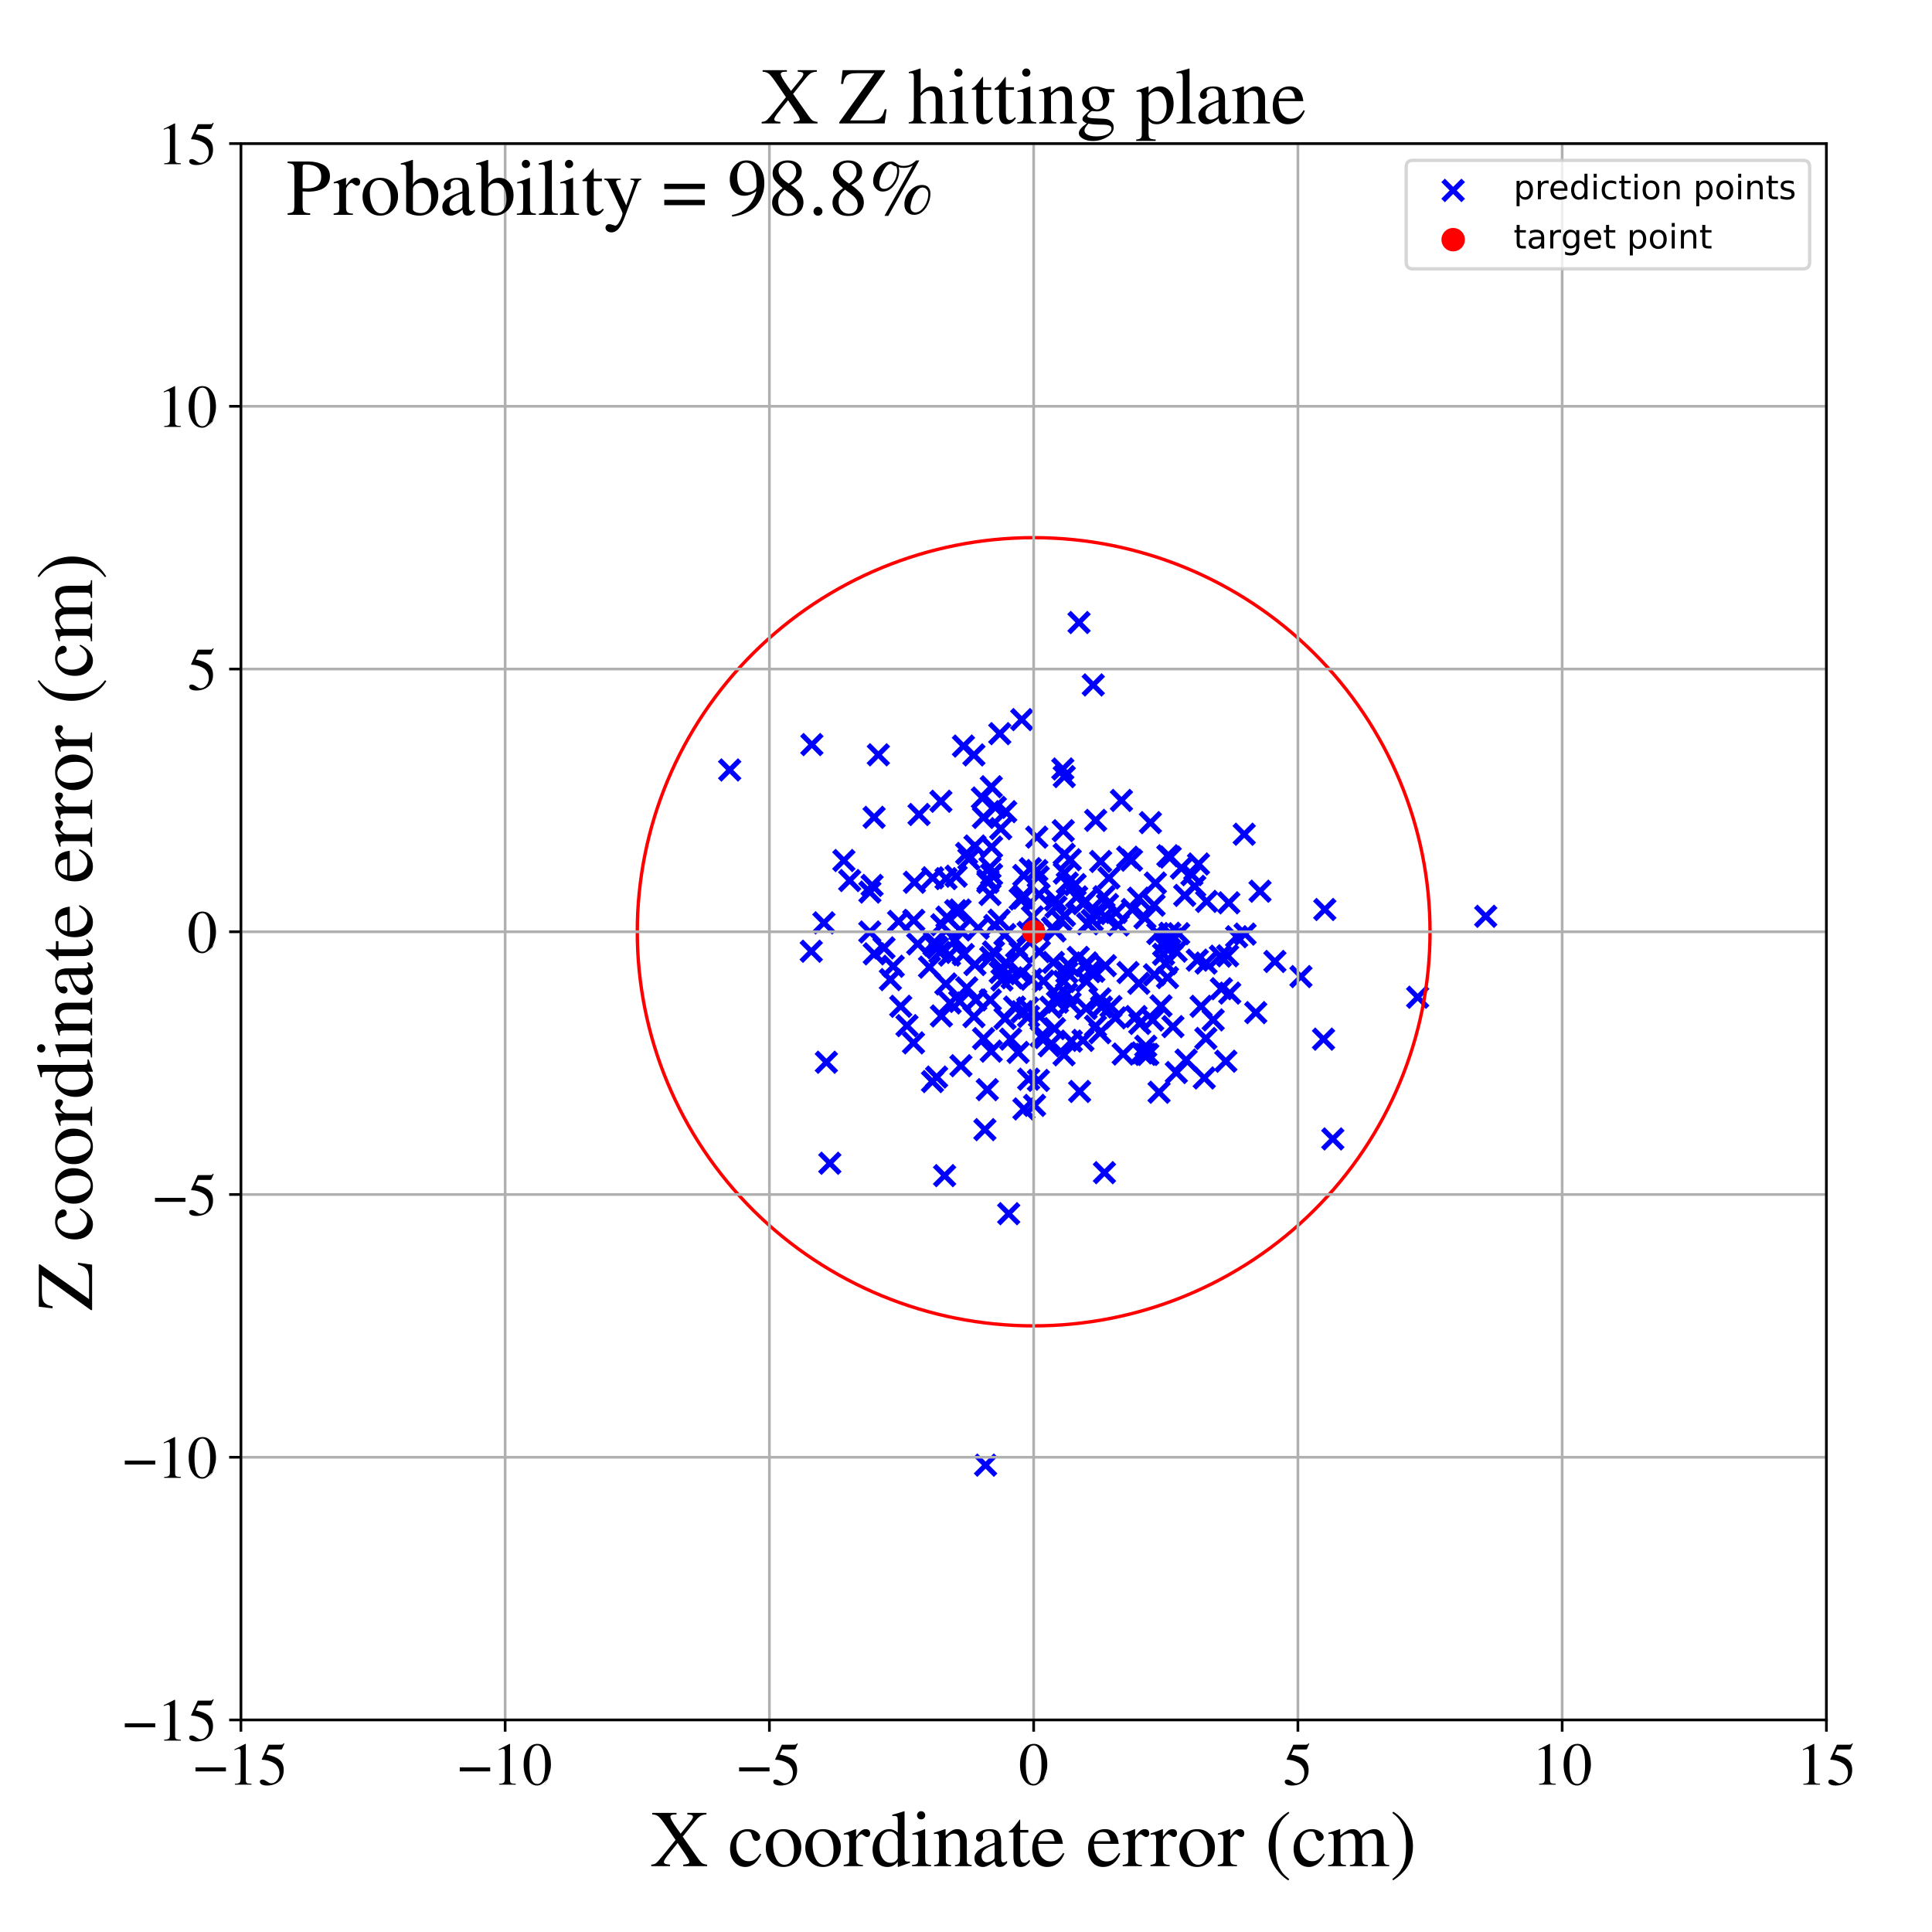 <?xml version="1.0" encoding="utf-8" standalone="no"?>
<!DOCTYPE svg PUBLIC "-//W3C//DTD SVG 1.1//EN"
  "http://www.w3.org/Graphics/SVG/1.1/DTD/svg11.dtd">
<!-- Created with matplotlib (https://matplotlib.org/) -->
<svg height="576pt" version="1.1" viewBox="0 0 576 576" width="576pt" xmlns="http://www.w3.org/2000/svg" xmlns:xlink="http://www.w3.org/1999/xlink">
 <defs>
  <style type="text/css">
*{stroke-linecap:butt;stroke-linejoin:round;}
  </style>
 </defs>
 <g id="figure_1">
  <g id="patch_1">
   <path d="M 0 576 
L 576 576 
L 576 0 
L 0 0 
z
" style="fill:#ffffff;"/>
  </g>
  <g id="axes_1">
   <g id="patch_2">
    <path d="M 71.822 512.784 
L 544.52 512.784 
L 544.52 42.802 
L 71.822 42.802 
z
" style="fill:#ffffff;"/>
   </g>
   <g id="PathCollection_1">
    <defs>
     <path d="M -3 3 
L 3 -3 
M -3 -3 
L 3 3 
" id="m3bbbddc49e" style="stroke:#0000ff;stroke-width:1.5;"/>
    </defs>
    <g clip-path="url(#p36313cd192)">
     <use style="fill:#0000ff;stroke:#0000ff;stroke-width:1.5;" x="329.276" xlink:href="#m3bbbddc49e" y="349.615"/>
     <use style="fill:#0000ff;stroke:#0000ff;stroke-width:1.5;" x="317.269" xlink:href="#m3bbbddc49e" y="254.695"/>
     <use style="fill:#0000ff;stroke:#0000ff;stroke-width:1.5;" x="311.118" xlink:href="#m3bbbddc49e" y="292.469"/>
     <use style="fill:#0000ff;stroke:#0000ff;stroke-width:1.5;" x="309.92" xlink:href="#m3bbbddc49e" y="303.007"/>
     <use style="fill:#0000ff;stroke:#0000ff;stroke-width:1.5;" x="291.627" xlink:href="#m3bbbddc49e" y="276.739"/>
     <use style="fill:#0000ff;stroke:#0000ff;stroke-width:1.5;" x="305.139" xlink:href="#m3bbbddc49e" y="267.011"/>
     <use style="fill:#0000ff;stroke:#0000ff;stroke-width:1.5;" x="349.689" xlink:href="#m3bbbddc49e" y="306.073"/>
     <use style="fill:#0000ff;stroke:#0000ff;stroke-width:1.5;" x="280.515" xlink:href="#m3bbbddc49e" y="238.889"/>
     <use style="fill:#0000ff;stroke:#0000ff;stroke-width:1.5;" x="336.196" xlink:href="#m3bbbddc49e" y="255.558"/>
     <use style="fill:#0000ff;stroke:#0000ff;stroke-width:1.5;" x="281.617" xlink:href="#m3bbbddc49e" y="350.496"/>
     <use style="fill:#0000ff;stroke:#0000ff;stroke-width:1.5;" x="295.632" xlink:href="#m3bbbddc49e" y="260.73"/>
     <use style="fill:#0000ff;stroke:#0000ff;stroke-width:1.5;" x="366.361" xlink:href="#m3bbbddc49e" y="269.164"/>
     <use style="fill:#0000ff;stroke:#0000ff;stroke-width:1.5;" x="290.367" xlink:href="#m3bbbddc49e" y="303.09"/>
     <use style="fill:#0000ff;stroke:#0000ff;stroke-width:1.5;" x="320.529" xlink:href="#m3bbbddc49e" y="263.731"/>
     <use style="fill:#0000ff;stroke:#0000ff;stroke-width:1.5;" x="288.191" xlink:href="#m3bbbddc49e" y="254.438"/>
     <use style="fill:#0000ff;stroke:#0000ff;stroke-width:1.5;" x="332.536" xlink:href="#m3bbbddc49e" y="303.457"/>
     <use style="fill:#0000ff;stroke:#0000ff;stroke-width:1.5;" x="299.89" xlink:href="#m3bbbddc49e" y="287.022"/>
     <use style="fill:#0000ff;stroke:#0000ff;stroke-width:1.5;" x="334.339" xlink:href="#m3bbbddc49e" y="238.642"/>
     <use style="fill:#0000ff;stroke:#0000ff;stroke-width:1.5;" x="353.618" xlink:href="#m3bbbddc49e" y="316.042"/>
     <use style="fill:#0000ff;stroke:#0000ff;stroke-width:1.5;" x="290.356" xlink:href="#m3bbbddc49e" y="225.069"/>
     <use style="fill:#0000ff;stroke:#0000ff;stroke-width:1.5;" x="278.464" xlink:href="#m3bbbddc49e" y="281.732"/>
     <use style="fill:#0000ff;stroke:#0000ff;stroke-width:1.5;" x="442.945" xlink:href="#m3bbbddc49e" y="273.183"/>
     <use style="fill:#0000ff;stroke:#0000ff;stroke-width:1.5;" x="319.083" xlink:href="#m3bbbddc49e" y="256.322"/>
     <use style="fill:#0000ff;stroke:#0000ff;stroke-width:1.5;" x="337.34" xlink:href="#m3bbbddc49e" y="256.459"/>
     <use style="fill:#0000ff;stroke:#0000ff;stroke-width:1.5;" x="314.63" xlink:href="#m3bbbddc49e" y="268.316"/>
     <use style="fill:#0000ff;stroke:#0000ff;stroke-width:1.5;" x="296.747" xlink:href="#m3bbbddc49e" y="240.708"/>
     <use style="fill:#0000ff;stroke:#0000ff;stroke-width:1.5;" x="322.935" xlink:href="#m3bbbddc49e" y="269.404"/>
     <use style="fill:#0000ff;stroke:#0000ff;stroke-width:1.5;" x="334.86" xlink:href="#m3bbbddc49e" y="314.247"/>
     <use style="fill:#0000ff;stroke:#0000ff;stroke-width:1.5;" x="350.707" xlink:href="#m3bbbddc49e" y="319.757"/>
     <use style="fill:#0000ff;stroke:#0000ff;stroke-width:1.5;" x="303.542" xlink:href="#m3bbbddc49e" y="313.756"/>
     <use style="fill:#0000ff;stroke:#0000ff;stroke-width:1.5;" x="286.237" xlink:href="#m3bbbddc49e" y="271.304"/>
     <use style="fill:#0000ff;stroke:#0000ff;stroke-width:1.5;" x="306.651" xlink:href="#m3bbbddc49e" y="303.035"/>
     <use style="fill:#0000ff;stroke:#0000ff;stroke-width:1.5;" x="349.388" xlink:href="#m3bbbddc49e" y="279.993"/>
     <use style="fill:#0000ff;stroke:#0000ff;stroke-width:1.5;" x="339.51" xlink:href="#m3bbbddc49e" y="293.165"/>
     <use style="fill:#0000ff;stroke:#0000ff;stroke-width:1.5;" x="294.511" xlink:href="#m3bbbddc49e" y="263.06"/>
     <use style="fill:#0000ff;stroke:#0000ff;stroke-width:1.5;" x="293.629" xlink:href="#m3bbbddc49e" y="336.787"/>
     <use style="fill:#0000ff;stroke:#0000ff;stroke-width:1.5;" x="361.695" xlink:href="#m3bbbddc49e" y="304.075"/>
     <use style="fill:#0000ff;stroke:#0000ff;stroke-width:1.5;" x="260.603" xlink:href="#m3bbbddc49e" y="243.678"/>
     <use style="fill:#0000ff;stroke:#0000ff;stroke-width:1.5;" x="328.145" xlink:href="#m3bbbddc49e" y="256.833"/>
     <use style="fill:#0000ff;stroke:#0000ff;stroke-width:1.5;" x="278.068" xlink:href="#m3bbbddc49e" y="261.708"/>
     <use style="fill:#0000ff;stroke:#0000ff;stroke-width:1.5;" x="330.612" xlink:href="#m3bbbddc49e" y="261.752"/>
     <use style="fill:#0000ff;stroke:#0000ff;stroke-width:1.5;" x="365.467" xlink:href="#m3bbbddc49e" y="316.394"/>
     <use style="fill:#0000ff;stroke:#0000ff;stroke-width:1.5;" x="293.835" xlink:href="#m3bbbddc49e" y="436.821"/>
     <use style="fill:#0000ff;stroke:#0000ff;stroke-width:1.5;" x="321.481" xlink:href="#m3bbbddc49e" y="285.426"/>
     <use style="fill:#0000ff;stroke:#0000ff;stroke-width:1.5;" x="273.998" xlink:href="#m3bbbddc49e" y="242.828"/>
     <use style="fill:#0000ff;stroke:#0000ff;stroke-width:1.5;" x="319.404" xlink:href="#m3bbbddc49e" y="310.384"/>
     <use style="fill:#0000ff;stroke:#0000ff;stroke-width:1.5;" x="359.501" xlink:href="#m3bbbddc49e" y="309.596"/>
     <use style="fill:#0000ff;stroke:#0000ff;stroke-width:1.5;" x="320.975" xlink:href="#m3bbbddc49e" y="267.391"/>
     <use style="fill:#0000ff;stroke:#0000ff;stroke-width:1.5;" x="277.12" xlink:href="#m3bbbddc49e" y="288.351"/>
     <use style="fill:#0000ff;stroke:#0000ff;stroke-width:1.5;" x="338.683" xlink:href="#m3bbbddc49e" y="303.071"/>
     <use style="fill:#0000ff;stroke:#0000ff;stroke-width:1.5;" x="358.079" xlink:href="#m3bbbddc49e" y="300.021"/>
     <use style="fill:#0000ff;stroke:#0000ff;stroke-width:1.5;" x="303.074" xlink:href="#m3bbbddc49e" y="282.316"/>
     <use style="fill:#0000ff;stroke:#0000ff;stroke-width:1.5;" x="337.608" xlink:href="#m3bbbddc49e" y="271.149"/>
     <use style="fill:#0000ff;stroke:#0000ff;stroke-width:1.5;" x="295.376" xlink:href="#m3bbbddc49e" y="285.448"/>
     <use style="fill:#0000ff;stroke:#0000ff;stroke-width:1.5;" x="298.721" xlink:href="#m3bbbddc49e" y="292.174"/>
     <use style="fill:#0000ff;stroke:#0000ff;stroke-width:1.5;" x="317.322" xlink:href="#m3bbbddc49e" y="260.307"/>
     <use style="fill:#0000ff;stroke:#0000ff;stroke-width:1.5;" x="286.139" xlink:href="#m3bbbddc49e" y="298.555"/>
     <use style="fill:#0000ff;stroke:#0000ff;stroke-width:1.5;" x="272.351" xlink:href="#m3bbbddc49e" y="310.92"/>
     <use style="fill:#0000ff;stroke:#0000ff;stroke-width:1.5;" x="311.587" xlink:href="#m3bbbddc49e" y="309.335"/>
     <use style="fill:#0000ff;stroke:#0000ff;stroke-width:1.5;" x="374.39" xlink:href="#m3bbbddc49e" y="301.903"/>
     <use style="fill:#0000ff;stroke:#0000ff;stroke-width:1.5;" x="304.618" xlink:href="#m3bbbddc49e" y="214.542"/>
     <use style="fill:#0000ff;stroke:#0000ff;stroke-width:1.5;" x="315.32" xlink:href="#m3bbbddc49e" y="296.913"/>
     <use style="fill:#0000ff;stroke:#0000ff;stroke-width:1.5;" x="315.26" xlink:href="#m3bbbddc49e" y="298.779"/>
     <use style="fill:#0000ff;stroke:#0000ff;stroke-width:1.5;" x="318.198" xlink:href="#m3bbbddc49e" y="263.281"/>
     <use style="fill:#0000ff;stroke:#0000ff;stroke-width:1.5;" x="326.611" xlink:href="#m3bbbddc49e" y="305.938"/>
     <use style="fill:#0000ff;stroke:#0000ff;stroke-width:1.5;" x="305.268" xlink:href="#m3bbbddc49e" y="330.608"/>
     <use style="fill:#0000ff;stroke:#0000ff;stroke-width:1.5;" x="325.937" xlink:href="#m3bbbddc49e" y="204.202"/>
     <use style="fill:#0000ff;stroke:#0000ff;stroke-width:1.5;" x="313.792" xlink:href="#m3bbbddc49e" y="276.647"/>
     <use style="fill:#0000ff;stroke:#0000ff;stroke-width:1.5;" x="318.064" xlink:href="#m3bbbddc49e" y="289.903"/>
     <use style="fill:#0000ff;stroke:#0000ff;stroke-width:1.5;" x="342.975" xlink:href="#m3bbbddc49e" y="245.253"/>
     <use style="fill:#0000ff;stroke:#0000ff;stroke-width:1.5;" x="326.651" xlink:href="#m3bbbddc49e" y="244.585"/>
     <use style="fill:#0000ff;stroke:#0000ff;stroke-width:1.5;" x="268.543" xlink:href="#m3bbbddc49e" y="300.018"/>
     <use style="fill:#0000ff;stroke:#0000ff;stroke-width:1.5;" x="301.307" xlink:href="#m3bbbddc49e" y="309.803"/>
     <use style="fill:#0000ff;stroke:#0000ff;stroke-width:1.5;" x="295.509" xlink:href="#m3bbbddc49e" y="313.394"/>
     <use style="fill:#0000ff;stroke:#0000ff;stroke-width:1.5;" x="8.583" xlink:href="#m3bbbddc49e" y="447.524"/>
     <use style="fill:#0000ff;stroke:#0000ff;stroke-width:1.5;" x="341.586" xlink:href="#m3bbbddc49e" y="311.923"/>
     <use style="fill:#0000ff;stroke:#0000ff;stroke-width:1.5;" x="363.842" xlink:href="#m3bbbddc49e" y="285.068"/>
     <use style="fill:#0000ff;stroke:#0000ff;stroke-width:1.5;" x="295.539" xlink:href="#m3bbbddc49e" y="234.561"/>
     <use style="fill:#0000ff;stroke:#0000ff;stroke-width:1.5;" x="309.587" xlink:href="#m3bbbddc49e" y="322.106"/>
     <use style="fill:#0000ff;stroke:#0000ff;stroke-width:1.5;" x="282.053" xlink:href="#m3bbbddc49e" y="261.952"/>
     <use style="fill:#0000ff;stroke:#0000ff;stroke-width:1.5;" x="314.831" xlink:href="#m3bbbddc49e" y="270.379"/>
     <use style="fill:#0000ff;stroke:#0000ff;stroke-width:1.5;" x="299.846" xlink:href="#m3bbbddc49e" y="241.983"/>
     <use style="fill:#0000ff;stroke:#0000ff;stroke-width:1.5;" x="359.729" xlink:href="#m3bbbddc49e" y="268.736"/>
     <use style="fill:#0000ff;stroke:#0000ff;stroke-width:1.5;" x="339.454" xlink:href="#m3bbbddc49e" y="267.783"/>
     <use style="fill:#0000ff;stroke:#0000ff;stroke-width:1.5;" x="348.073" xlink:href="#m3bbbddc49e" y="291.451"/>
     <use style="fill:#0000ff;stroke:#0000ff;stroke-width:1.5;" x="370.948" xlink:href="#m3bbbddc49e" y="248.715"/>
     <use style="fill:#0000ff;stroke:#0000ff;stroke-width:1.5;" x="309.534" xlink:href="#m3bbbddc49e" y="261.426"/>
     <use style="fill:#0000ff;stroke:#0000ff;stroke-width:1.5;" x="295.625" xlink:href="#m3bbbddc49e" y="252.54"/>
     <use style="fill:#0000ff;stroke:#0000ff;stroke-width:1.5;" x="278.006" xlink:href="#m3bbbddc49e" y="322.455"/>
     <use style="fill:#0000ff;stroke:#0000ff;stroke-width:1.5;" x="341.523" xlink:href="#m3bbbddc49e" y="314.344"/>
     <use style="fill:#0000ff;stroke:#0000ff;stroke-width:1.5;" x="284.913" xlink:href="#m3bbbddc49e" y="271.498"/>
     <use style="fill:#0000ff;stroke:#0000ff;stroke-width:1.5;" x="292.882" xlink:href="#m3bbbddc49e" y="237.91"/>
     <use style="fill:#0000ff;stroke:#0000ff;stroke-width:1.5;" x="282.308" xlink:href="#m3bbbddc49e" y="273.42"/>
     <use style="fill:#0000ff;stroke:#0000ff;stroke-width:1.5;" x="272.431" xlink:href="#m3bbbddc49e" y="274.383"/>
     <use style="fill:#0000ff;stroke:#0000ff;stroke-width:1.5;" x="305.227" xlink:href="#m3bbbddc49e" y="261.008"/>
     <use style="fill:#0000ff;stroke:#0000ff;stroke-width:1.5;" x="359.034" xlink:href="#m3bbbddc49e" y="321.384"/>
     <use style="fill:#0000ff;stroke:#0000ff;stroke-width:1.5;" x="317.227" xlink:href="#m3bbbddc49e" y="314.472"/>
     <use style="fill:#0000ff;stroke:#0000ff;stroke-width:1.5;" x="259.318" xlink:href="#m3bbbddc49e" y="277.867"/>
     <use style="fill:#0000ff;stroke:#0000ff;stroke-width:1.5;" x="332.715" xlink:href="#m3bbbddc49e" y="272.019"/>
     <use style="fill:#0000ff;stroke:#0000ff;stroke-width:1.5;" x="321.875" xlink:href="#m3bbbddc49e" y="325.402"/>
     <use style="fill:#0000ff;stroke:#0000ff;stroke-width:1.5;" x="280.236" xlink:href="#m3bbbddc49e" y="283.957"/>
     <use style="fill:#0000ff;stroke:#0000ff;stroke-width:1.5;" x="348.884" xlink:href="#m3bbbddc49e" y="255.532"/>
     <use style="fill:#0000ff;stroke:#0000ff;stroke-width:1.5;" x="279.464" xlink:href="#m3bbbddc49e" y="282.563"/>
     <use style="fill:#0000ff;stroke:#0000ff;stroke-width:1.5;" x="387.859" xlink:href="#m3bbbddc49e" y="291.158"/>
     <use style="fill:#0000ff;stroke:#0000ff;stroke-width:1.5;" x="287.182" xlink:href="#m3bbbddc49e" y="284.591"/>
     <use style="fill:#0000ff;stroke:#0000ff;stroke-width:1.5;" x="394.971" xlink:href="#m3bbbddc49e" y="271.157"/>
     <use style="fill:#0000ff;stroke:#0000ff;stroke-width:1.5;" x="263.554" xlink:href="#m3bbbddc49e" y="282.595"/>
     <use style="fill:#0000ff;stroke:#0000ff;stroke-width:1.5;" x="265.455" xlink:href="#m3bbbddc49e" y="292.055"/>
     <use style="fill:#0000ff;stroke:#0000ff;stroke-width:1.5;" x="279.238" xlink:href="#m3bbbddc49e" y="321.113"/>
     <use style="fill:#0000ff;stroke:#0000ff;stroke-width:1.5;" x="351.422" xlink:href="#m3bbbddc49e" y="278.374"/>
     <use style="fill:#0000ff;stroke:#0000ff;stroke-width:1.5;" x="339.807" xlink:href="#m3bbbddc49e" y="305.125"/>
     <use style="fill:#0000ff;stroke:#0000ff;stroke-width:1.5;" x="304.387" xlink:href="#m3bbbddc49e" y="290.288"/>
     <use style="fill:#0000ff;stroke:#0000ff;stroke-width:1.5;" x="288.21" xlink:href="#m3bbbddc49e" y="294.505"/>
     <use style="fill:#0000ff;stroke:#0000ff;stroke-width:1.5;" x="280.661" xlink:href="#m3bbbddc49e" y="302.896"/>
     <use style="fill:#0000ff;stroke:#0000ff;stroke-width:1.5;" x="371.201" xlink:href="#m3bbbddc49e" y="278.486"/>
     <use style="fill:#0000ff;stroke:#0000ff;stroke-width:1.5;" x="309.111" xlink:href="#m3bbbddc49e" y="259.542"/>
     <use style="fill:#0000ff;stroke:#0000ff;stroke-width:1.5;" x="348.174" xlink:href="#m3bbbddc49e" y="255.142"/>
     <use style="fill:#0000ff;stroke:#0000ff;stroke-width:1.5;" x="324.898" xlink:href="#m3bbbddc49e" y="289.693"/>
     <use style="fill:#0000ff;stroke:#0000ff;stroke-width:1.5;" x="328.404" xlink:href="#m3bbbddc49e" y="300.248"/>
     <use style="fill:#0000ff;stroke:#0000ff;stroke-width:1.5;" x="290.659" xlink:href="#m3bbbddc49e" y="287.565"/>
     <use style="fill:#0000ff;stroke:#0000ff;stroke-width:1.5;" x="295.159" xlink:href="#m3bbbddc49e" y="266.676"/>
     <use style="fill:#0000ff;stroke:#0000ff;stroke-width:1.5;" x="312.811" xlink:href="#m3bbbddc49e" y="311.791"/>
     <use style="fill:#0000ff;stroke:#0000ff;stroke-width:1.5;" x="270.4" xlink:href="#m3bbbddc49e" y="305.783"/>
     <use style="fill:#0000ff;stroke:#0000ff;stroke-width:1.5;" x="251.592" xlink:href="#m3bbbddc49e" y="256.552"/>
     <use style="fill:#0000ff;stroke:#0000ff;stroke-width:1.5;" x="317.987" xlink:href="#m3bbbddc49e" y="296.315"/>
     <use style="fill:#0000ff;stroke:#0000ff;stroke-width:1.5;" x="290.678" xlink:href="#m3bbbddc49e" y="252.215"/>
     <use style="fill:#0000ff;stroke:#0000ff;stroke-width:1.5;" x="260.649" xlink:href="#m3bbbddc49e" y="284.373"/>
     <use style="fill:#0000ff;stroke:#0000ff;stroke-width:1.5;" x="314.383" xlink:href="#m3bbbddc49e" y="306.672"/>
     <use style="fill:#0000ff;stroke:#0000ff;stroke-width:1.5;" x="278.585" xlink:href="#m3bbbddc49e" y="280.92"/>
     <use style="fill:#0000ff;stroke:#0000ff;stroke-width:1.5;" x="286.486" xlink:href="#m3bbbddc49e" y="317.726"/>
     <use style="fill:#0000ff;stroke:#0000ff;stroke-width:1.5;" x="242.048" xlink:href="#m3bbbddc49e" y="221.984"/>
     <use style="fill:#0000ff;stroke:#0000ff;stroke-width:1.5;" x="353.201" xlink:href="#m3bbbddc49e" y="266.948"/>
     <use style="fill:#0000ff;stroke:#0000ff;stroke-width:1.5;" x="259.342" xlink:href="#m3bbbddc49e" y="265.96"/>
     <use style="fill:#0000ff;stroke:#0000ff;stroke-width:1.5;" x="342.201" xlink:href="#m3bbbddc49e" y="314.36"/>
     <use style="fill:#0000ff;stroke:#0000ff;stroke-width:1.5;" x="327.92" xlink:href="#m3bbbddc49e" y="307.895"/>
     <use style="fill:#0000ff;stroke:#0000ff;stroke-width:1.5;" x="285.061" xlink:href="#m3bbbddc49e" y="261.221"/>
     <use style="fill:#0000ff;stroke:#0000ff;stroke-width:1.5;" x="317.21" xlink:href="#m3bbbddc49e" y="292.618"/>
     <use style="fill:#0000ff;stroke:#0000ff;stroke-width:1.5;" x="344.47" xlink:href="#m3bbbddc49e" y="263.271"/>
     <use style="fill:#0000ff;stroke:#0000ff;stroke-width:1.5;" x="324.267" xlink:href="#m3bbbddc49e" y="275.429"/>
     <use style="fill:#0000ff;stroke:#0000ff;stroke-width:1.5;" x="304.151" xlink:href="#m3bbbddc49e" y="268.028"/>
     <use style="fill:#0000ff;stroke:#0000ff;stroke-width:1.5;" x="422.657" xlink:href="#m3bbbddc49e" y="297.311"/>
     <use style="fill:#0000ff;stroke:#0000ff;stroke-width:1.5;" x="306.39" xlink:href="#m3bbbddc49e" y="300.529"/>
     <use style="fill:#0000ff;stroke:#0000ff;stroke-width:1.5;" x="341.361" xlink:href="#m3bbbddc49e" y="273.664"/>
     <use style="fill:#0000ff;stroke:#0000ff;stroke-width:1.5;" x="380.095" xlink:href="#m3bbbddc49e" y="286.647"/>
     <use style="fill:#0000ff;stroke:#0000ff;stroke-width:1.5;" x="280.777" xlink:href="#m3bbbddc49e" y="275.711"/>
     <use style="fill:#0000ff;stroke:#0000ff;stroke-width:1.5;" x="325.63" xlink:href="#m3bbbddc49e" y="274.377"/>
     <use style="fill:#0000ff;stroke:#0000ff;stroke-width:1.5;" x="304.703" xlink:href="#m3bbbddc49e" y="301.623"/>
     <use style="fill:#0000ff;stroke:#0000ff;stroke-width:1.5;" x="316.271" xlink:href="#m3bbbddc49e" y="274.331"/>
     <use style="fill:#0000ff;stroke:#0000ff;stroke-width:1.5;" x="336.296" xlink:href="#m3bbbddc49e" y="289.952"/>
     <use style="fill:#0000ff;stroke:#0000ff;stroke-width:1.5;" x="306.516" xlink:href="#m3bbbddc49e" y="277.981"/>
     <use style="fill:#0000ff;stroke:#0000ff;stroke-width:1.5;" x="273.606" xlink:href="#m3bbbddc49e" y="281.425"/>
     <use style="fill:#0000ff;stroke:#0000ff;stroke-width:1.5;" x="345.554" xlink:href="#m3bbbddc49e" y="325.641"/>
     <use style="fill:#0000ff;stroke:#0000ff;stroke-width:1.5;" x="281.981" xlink:href="#m3bbbddc49e" y="293.349"/>
     <use style="fill:#0000ff;stroke:#0000ff;stroke-width:1.5;" x="294.357" xlink:href="#m3bbbddc49e" y="324.864"/>
     <use style="fill:#0000ff;stroke:#0000ff;stroke-width:1.5;" x="348.775" xlink:href="#m3bbbddc49e" y="278.238"/>
     <use style="fill:#0000ff;stroke:#0000ff;stroke-width:1.5;" x="344.184" xlink:href="#m3bbbddc49e" y="290.62"/>
     <use style="fill:#0000ff;stroke:#0000ff;stroke-width:1.5;" x="346.134" xlink:href="#m3bbbddc49e" y="299.888"/>
     <use style="fill:#0000ff;stroke:#0000ff;stroke-width:1.5;" x="323.592" xlink:href="#m3bbbddc49e" y="268.648"/>
     <use style="fill:#0000ff;stroke:#0000ff;stroke-width:1.5;" x="304.13" xlink:href="#m3bbbddc49e" y="283.875"/>
     <use style="fill:#0000ff;stroke:#0000ff;stroke-width:1.5;" x="346.898" xlink:href="#m3bbbddc49e" y="284.507"/>
     <use style="fill:#0000ff;stroke:#0000ff;stroke-width:1.5;" x="293.199" xlink:href="#m3bbbddc49e" y="243.705"/>
     <use style="fill:#0000ff;stroke:#0000ff;stroke-width:1.5;" x="323.936" xlink:href="#m3bbbddc49e" y="292.546"/>
     <use style="fill:#0000ff;stroke:#0000ff;stroke-width:1.5;" x="329.543" xlink:href="#m3bbbddc49e" y="287.902"/>
     <use style="fill:#0000ff;stroke:#0000ff;stroke-width:1.5;" x="261.865" xlink:href="#m3bbbddc49e" y="225.032"/>
     <use style="fill:#0000ff;stroke:#0000ff;stroke-width:1.5;" x="345.191" xlink:href="#m3bbbddc49e" y="278.332"/>
     <use style="fill:#0000ff;stroke:#0000ff;stroke-width:1.5;" x="355.345" xlink:href="#m3bbbddc49e" y="260.778"/>
     <use style="fill:#0000ff;stroke:#0000ff;stroke-width:1.5;" x="298.072" xlink:href="#m3bbbddc49e" y="218.73"/>
     <use style="fill:#0000ff;stroke:#0000ff;stroke-width:1.5;" x="287.237" xlink:href="#m3bbbddc49e" y="222.43"/>
     <use style="fill:#0000ff;stroke:#0000ff;stroke-width:1.5;" x="397.358" xlink:href="#m3bbbddc49e" y="339.559"/>
     <use style="fill:#0000ff;stroke:#0000ff;stroke-width:1.5;" x="272.624" xlink:href="#m3bbbddc49e" y="263.038"/>
     <use style="fill:#0000ff;stroke:#0000ff;stroke-width:1.5;" x="344.078" xlink:href="#m3bbbddc49e" y="269.874"/>
     <use style="fill:#0000ff;stroke:#0000ff;stroke-width:1.5;" x="293.238" xlink:href="#m3bbbddc49e" y="309.642"/>
     <use style="fill:#0000ff;stroke:#0000ff;stroke-width:1.5;" x="316.862" xlink:href="#m3bbbddc49e" y="229.26"/>
     <use style="fill:#0000ff;stroke:#0000ff;stroke-width:1.5;" x="309.791" xlink:href="#m3bbbddc49e" y="266.651"/>
     <use style="fill:#0000ff;stroke:#0000ff;stroke-width:1.5;" x="307.192" xlink:href="#m3bbbddc49e" y="258.974"/>
     <use style="fill:#0000ff;stroke:#0000ff;stroke-width:1.5;" x="394.59" xlink:href="#m3bbbddc49e" y="309.81"/>
     <use style="fill:#0000ff;stroke:#0000ff;stroke-width:1.5;" x="330.187" xlink:href="#m3bbbddc49e" y="269.679"/>
     <use style="fill:#0000ff;stroke:#0000ff;stroke-width:1.5;" x="316.992" xlink:href="#m3bbbddc49e" y="247.657"/>
     <use style="fill:#0000ff;stroke:#0000ff;stroke-width:1.5;" x="245.632" xlink:href="#m3bbbddc49e" y="275.133"/>
     <use style="fill:#0000ff;stroke:#0000ff;stroke-width:1.5;" x="368.683" xlink:href="#m3bbbddc49e" y="279.271"/>
     <use style="fill:#0000ff;stroke:#0000ff;stroke-width:1.5;" x="302.482" xlink:href="#m3bbbddc49e" y="300.24"/>
     <use style="fill:#0000ff;stroke:#0000ff;stroke-width:1.5;" x="297.889" xlink:href="#m3bbbddc49e" y="274.336"/>
     <use style="fill:#0000ff;stroke:#0000ff;stroke-width:1.5;" x="364.13" xlink:href="#m3bbbddc49e" y="294.777"/>
     <use style="fill:#0000ff;stroke:#0000ff;stroke-width:1.5;" x="309.099" xlink:href="#m3bbbddc49e" y="249.582"/>
     <use style="fill:#0000ff;stroke:#0000ff;stroke-width:1.5;" x="299.627" xlink:href="#m3bbbddc49e" y="303.637"/>
     <use style="fill:#0000ff;stroke:#0000ff;stroke-width:1.5;" x="283.092" xlink:href="#m3bbbddc49e" y="284.755"/>
     <use style="fill:#0000ff;stroke:#0000ff;stroke-width:1.5;" x="356.202" xlink:href="#m3bbbddc49e" y="264.25"/>
     <use style="fill:#0000ff;stroke:#0000ff;stroke-width:1.5;" x="286.194" xlink:href="#m3bbbddc49e" y="277.243"/>
     <use style="fill:#0000ff;stroke:#0000ff;stroke-width:1.5;" x="346.927" xlink:href="#m3bbbddc49e" y="281.815"/>
     <use style="fill:#0000ff;stroke:#0000ff;stroke-width:1.5;" x="309.862" xlink:href="#m3bbbddc49e" y="283.724"/>
     <use style="fill:#0000ff;stroke:#0000ff;stroke-width:1.5;" x="301.754" xlink:href="#m3bbbddc49e" y="291.511"/>
     <use style="fill:#0000ff;stroke:#0000ff;stroke-width:1.5;" x="267.905" xlink:href="#m3bbbddc49e" y="274.69"/>
     <use style="fill:#0000ff;stroke:#0000ff;stroke-width:1.5;" x="314.04" xlink:href="#m3bbbddc49e" y="286.934"/>
     <use style="fill:#0000ff;stroke:#0000ff;stroke-width:1.5;" x="298.353" xlink:href="#m3bbbddc49e" y="247.049"/>
     <use style="fill:#0000ff;stroke:#0000ff;stroke-width:1.5;" x="327.944" xlink:href="#m3bbbddc49e" y="297.794"/>
     <use style="fill:#0000ff;stroke:#0000ff;stroke-width:1.5;" x="317.352" xlink:href="#m3bbbddc49e" y="272.929"/>
     <use style="fill:#0000ff;stroke:#0000ff;stroke-width:1.5;" x="356.961" xlink:href="#m3bbbddc49e" y="286.259"/>
     <use style="fill:#0000ff;stroke:#0000ff;stroke-width:1.5;" x="352.212" xlink:href="#m3bbbddc49e" y="258.809"/>
     <use style="fill:#0000ff;stroke:#0000ff;stroke-width:1.5;" x="290.914" xlink:href="#m3bbbddc49e" y="298.116"/>
     <use style="fill:#0000ff;stroke:#0000ff;stroke-width:1.5;" x="333.377" xlink:href="#m3bbbddc49e" y="275.775"/>
     <use style="fill:#0000ff;stroke:#0000ff;stroke-width:1.5;" x="319.019" xlink:href="#m3bbbddc49e" y="299.042"/>
     <use style="fill:#0000ff;stroke:#0000ff;stroke-width:1.5;" x="375.657" xlink:href="#m3bbbddc49e" y="265.704"/>
     <use style="fill:#0000ff;stroke:#0000ff;stroke-width:1.5;" x="343.668" xlink:href="#m3bbbddc49e" y="304.107"/>
     <use style="fill:#0000ff;stroke:#0000ff;stroke-width:1.5;" x="308.445" xlink:href="#m3bbbddc49e" y="329.55"/>
     <use style="fill:#0000ff;stroke:#0000ff;stroke-width:1.5;" x="323.991" xlink:href="#m3bbbddc49e" y="287.074"/>
     <use style="fill:#0000ff;stroke:#0000ff;stroke-width:1.5;" x="326.369" xlink:href="#m3bbbddc49e" y="272.366"/>
     <use style="fill:#0000ff;stroke:#0000ff;stroke-width:1.5;" x="307.813" xlink:href="#m3bbbddc49e" y="273.362"/>
     <use style="fill:#0000ff;stroke:#0000ff;stroke-width:1.5;" x="305.024" xlink:href="#m3bbbddc49e" y="267.742"/>
     <use style="fill:#0000ff;stroke:#0000ff;stroke-width:1.5;" x="253.326" xlink:href="#m3bbbddc49e" y="262.52"/>
     <use style="fill:#0000ff;stroke:#0000ff;stroke-width:1.5;" x="317.288" xlink:href="#m3bbbddc49e" y="231.526"/>
     <use style="fill:#0000ff;stroke:#0000ff;stroke-width:1.5;" x="300.729" xlink:href="#m3bbbddc49e" y="361.845"/>
     <use style="fill:#0000ff;stroke:#0000ff;stroke-width:1.5;" x="295.251" xlink:href="#m3bbbddc49e" y="298.137"/>
     <use style="fill:#0000ff;stroke:#0000ff;stroke-width:1.5;" x="298.192" xlink:href="#m3bbbddc49e" y="289.914"/>
     <use style="fill:#0000ff;stroke:#0000ff;stroke-width:1.5;" x="323.682" xlink:href="#m3bbbddc49e" y="287.882"/>
     <use style="fill:#0000ff;stroke:#0000ff;stroke-width:1.5;" x="366.002" xlink:href="#m3bbbddc49e" y="284.954"/>
     <use style="fill:#0000ff;stroke:#0000ff;stroke-width:1.5;" x="323.799" xlink:href="#m3bbbddc49e" y="300.643"/>
     <use style="fill:#0000ff;stroke:#0000ff;stroke-width:1.5;" x="321.7" xlink:href="#m3bbbddc49e" y="185.596"/>
     <use style="fill:#0000ff;stroke:#0000ff;stroke-width:1.5;" x="366.635" xlink:href="#m3bbbddc49e" y="296.083"/>
     <use style="fill:#0000ff;stroke:#0000ff;stroke-width:1.5;" x="347.565" xlink:href="#m3bbbddc49e" y="287.347"/>
     <use style="fill:#0000ff;stroke:#0000ff;stroke-width:1.5;" x="260.003" xlink:href="#m3bbbddc49e" y="263.971"/>
     <use style="fill:#0000ff;stroke:#0000ff;stroke-width:1.5;" x="217.547" xlink:href="#m3bbbddc49e" y="229.558"/>
     <use style="fill:#0000ff;stroke:#0000ff;stroke-width:1.5;" x="350.644" xlink:href="#m3bbbddc49e" y="283.568"/>
     <use style="fill:#0000ff;stroke:#0000ff;stroke-width:1.5;" x="307.486" xlink:href="#m3bbbddc49e" y="291.966"/>
     <use style="fill:#0000ff;stroke:#0000ff;stroke-width:1.5;" x="284.822" xlink:href="#m3bbbddc49e" y="280.237"/>
     <use style="fill:#0000ff;stroke:#0000ff;stroke-width:1.5;" x="266.301" xlink:href="#m3bbbddc49e" y="288.074"/>
     <use style="fill:#0000ff;stroke:#0000ff;stroke-width:1.5;" x="313.266" xlink:href="#m3bbbddc49e" y="300.279"/>
     <use style="fill:#0000ff;stroke:#0000ff;stroke-width:1.5;" x="340.459" xlink:href="#m3bbbddc49e" y="313.916"/>
     <use style="fill:#0000ff;stroke:#0000ff;stroke-width:1.5;" x="322.872" xlink:href="#m3bbbddc49e" y="310.172"/>
     <use style="fill:#0000ff;stroke:#0000ff;stroke-width:1.5;" x="247.397" xlink:href="#m3bbbddc49e" y="346.806"/>
     <use style="fill:#0000ff;stroke:#0000ff;stroke-width:1.5;" x="295.153" xlink:href="#m3bbbddc49e" y="258.65"/>
     <use style="fill:#0000ff;stroke:#0000ff;stroke-width:1.5;" x="299.593" xlink:href="#m3bbbddc49e" y="278.628"/>
     <use style="fill:#0000ff;stroke:#0000ff;stroke-width:1.5;" x="294.572" xlink:href="#m3bbbddc49e" y="262.45"/>
     <use style="fill:#0000ff;stroke:#0000ff;stroke-width:1.5;" x="348.252" xlink:href="#m3bbbddc49e" y="279.632"/>
     <use style="fill:#0000ff;stroke:#0000ff;stroke-width:1.5;" x="314.516" xlink:href="#m3bbbddc49e" y="277.54"/>
     <use style="fill:#0000ff;stroke:#0000ff;stroke-width:1.5;" x="318.403" xlink:href="#m3bbbddc49e" y="287.567"/>
     <use style="fill:#0000ff;stroke:#0000ff;stroke-width:1.5;" x="306.682" xlink:href="#m3bbbddc49e" y="321.747"/>
     <use style="fill:#0000ff;stroke:#0000ff;stroke-width:1.5;" x="296.578" xlink:href="#m3bbbddc49e" y="275.913"/>
     <use style="fill:#0000ff;stroke:#0000ff;stroke-width:1.5;" x="357.314" xlink:href="#m3bbbddc49e" y="257.591"/>
     <use style="fill:#0000ff;stroke:#0000ff;stroke-width:1.5;" x="359.562" xlink:href="#m3bbbddc49e" y="287.133"/>
     <use style="fill:#0000ff;stroke:#0000ff;stroke-width:1.5;" x="329.153" xlink:href="#m3bbbddc49e" y="267.352"/>
     <use style="fill:#0000ff;stroke:#0000ff;stroke-width:1.5;" x="283.283" xlink:href="#m3bbbddc49e" y="299.023"/>
     <use style="fill:#0000ff;stroke:#0000ff;stroke-width:1.5;" x="296.207" xlink:href="#m3bbbddc49e" y="283.813"/>
     <use style="fill:#0000ff;stroke:#0000ff;stroke-width:1.5;" x="310.418" xlink:href="#m3bbbddc49e" y="309.034"/>
     <use style="fill:#0000ff;stroke:#0000ff;stroke-width:1.5;" x="326.112" xlink:href="#m3bbbddc49e" y="289.563"/>
     <use style="fill:#0000ff;stroke:#0000ff;stroke-width:1.5;" x="246.372" xlink:href="#m3bbbddc49e" y="316.696"/>
     <use style="fill:#0000ff;stroke:#0000ff;stroke-width:1.5;" x="288.854" xlink:href="#m3bbbddc49e" y="256.092"/>
     <use style="fill:#0000ff;stroke:#0000ff;stroke-width:1.5;" x="241.87" xlink:href="#m3bbbddc49e" y="283.6"/>
     <use style="fill:#0000ff;stroke:#0000ff;stroke-width:1.5;" x="329.462" xlink:href="#m3bbbddc49e" y="273.165"/>
     <use style="fill:#0000ff;stroke:#0000ff;stroke-width:1.5;" x="331.221" xlink:href="#m3bbbddc49e" y="300.088"/>
    </g>
   </g>
   <g id="PathCollection_2">
    <defs>
     <path d="M 0 3 
C 0.796 3 1.559 2.684 2.121 2.121 
C 2.684 1.559 3 0.796 3 0 
C 3 -0.796 2.684 -1.559 2.121 -2.121 
C 1.559 -2.684 0.796 -3 0 -3 
C -0.796 -3 -1.559 -2.684 -2.121 -2.121 
C -2.684 -1.559 -3 -0.796 -3 0 
C -3 0.796 -2.684 1.559 -2.121 2.121 
C -1.559 2.684 -0.796 3 0 3 
z
" id="m9fd1b68cfb" style="stroke:#ff0000;"/>
    </defs>
    <g clip-path="url(#p36313cd192)">
     <use style="fill:#ff0000;stroke:#ff0000;" x="308.171" xlink:href="#m9fd1b68cfb" y="277.793"/>
    </g>
   </g>
   <g id="patch_3">
    <path clip-path="url(#p36313cd192)" d="M 308.171 395.288 
C 339.511 395.288 369.572 382.908 391.733 360.875 
C 413.894 338.841 426.346 308.953 426.346 277.793 
C 426.346 246.633 413.894 216.745 391.733 194.711 
C 369.572 172.677 339.511 160.297 308.171 160.297 
C 276.831 160.297 246.77 172.677 224.609 194.711 
C 202.448 216.745 189.997 246.633 189.997 277.793 
C 189.997 308.953 202.448 338.841 224.609 360.875 
C 246.77 382.908 276.831 395.288 308.171 395.288 
z
" style="fill:none;stroke:#ff0000;stroke-linejoin:miter;"/>
   </g>
   <g id="matplotlib.axis_1">
    <g id="xtick_1">
     <g id="line2d_1">
      <path clip-path="url(#p36313cd192)" d="M 71.822 512.784 
L 71.822 42.802 
" style="fill:none;stroke:#b0b0b0;stroke-linecap:square;stroke-width:0.8;"/>
     </g>
     <g id="line2d_2">
      <defs>
       <path d="M 0 0 
L 0 3.5 
" id="m9b754a9a91" style="stroke:#000000;stroke-width:0.8;"/>
      </defs>
      <g>
       <use style="stroke:#000000;stroke-width:0.8;" x="71.822" xlink:href="#m9b754a9a91" y="512.784"/>
      </g>
     </g>
     <g id="text_1">
      <!-- −15 -->
      <defs>
       <path d="M 3 22 
L 3 28.594 
L 53.406 28.594 
L 53.406 22 
z
" id="FreeSerif-8722"/>
       <path d="M 18.297 59.297 
Q 16.5 59.297 11.094 57.094 
L 11.094 58.5 
L 29.094 67.594 
L 29.906 67.406 
L 29.906 7.406 
Q 29.906 3.797 31.703 2.688 
Q 33.5 1.594 39.406 1.5 
L 39.406 0 
L 11.797 0 
L 11.797 1.5 
Q 17.406 1.703 19.344 3.141 
Q 21.297 4.594 21.297 9.297 
L 21.297 54.594 
Q 21.297 59.297 18.297 59.297 
z
" id="FreeSerif-49"/>
       <path d="M 35.703 19.406 
Q 35.703 24.703 33.344 28.797 
Q 31 32.906 27.641 35.156 
Q 24.297 37.406 20.141 38.844 
Q 16 40.297 12.953 40.75 
Q 9.906 41.203 7.594 41.203 
Q 6.406 41.203 6.406 42 
Q 6.406 42.297 6.5 42.5 
L 17.406 66.203 
L 38.297 66.203 
Q 39.906 66.203 40.844 66.703 
Q 41.797 67.203 42.906 68.797 
L 43.797 68.094 
L 40 59.203 
Q 39.594 58.297 37.703 58.297 
L 18.094 58.297 
L 13.906 49.797 
Q 28.5 47.203 35.594 41.344 
Q 42.703 35.5 42.703 24.203 
Q 42.703 18.297 40.844 13.688 
Q 39 9.094 36.141 6.297 
Q 33.297 3.5 29.547 1.703 
Q 25.797 -0.094 22.344 -0.75 
Q 18.906 -1.406 15.406 -1.406 
Q 9.797 -1.406 6.5 0.25 
Q 3.203 1.906 3.203 4.797 
Q 3.203 8.5 7.5 8.5 
Q 10.297 8.5 14.75 5.391 
Q 19.203 2.297 21.797 2.297 
Q 27.703 2.297 31.703 7.25 
Q 35.703 12.203 35.703 19.406 
z
" id="FreeSerif-53"/>
      </defs>
      <g transform="translate(57.746 532.077)scale(0.18 -0.18)">
       <use xlink:href="#FreeSerif-8722"/>
       <use x="56.4" xlink:href="#FreeSerif-49"/>
       <use x="106.4" xlink:href="#FreeSerif-53"/>
      </g>
     </g>
    </g>
    <g id="xtick_2">
     <g id="line2d_3">
      <path clip-path="url(#p36313cd192)" d="M 150.605 512.784 
L 150.605 42.802 
" style="fill:none;stroke:#b0b0b0;stroke-linecap:square;stroke-width:0.8;"/>
     </g>
     <g id="line2d_4">
      <g>
       <use style="stroke:#000000;stroke-width:0.8;" x="150.605" xlink:href="#m9b754a9a91" y="512.784"/>
      </g>
     </g>
     <g id="text_2">
      <!-- −10 -->
      <defs>
       <path d="M 47.594 17.797 
Q 35.203 -1.406 25 -1.406 
Q 14.797 -1.406 8.594 8.391 
Q 2.406 18.203 2.406 33.594 
Q 2.406 48.094 8.594 57.844 
Q 14.797 67.594 25.406 67.594 
Q 35.203 67.594 41.391 58 
Q 47.594 48.406 47.594 33 
Q 47.594 17.797 35.203 -1.406 
z
M 25.094 65 
Q 12 65 12 32.703 
Q 12 1.203 25 1.203 
Q 38 1.203 38 32.797 
Q 38 48.5 34.703 56.75 
Q 31.406 65 25.094 65 
z
" id="FreeSerif-48"/>
      </defs>
      <g transform="translate(136.529 532.077)scale(0.18 -0.18)">
       <use xlink:href="#FreeSerif-8722"/>
       <use x="56.4" xlink:href="#FreeSerif-49"/>
       <use x="106.4" xlink:href="#FreeSerif-48"/>
      </g>
     </g>
    </g>
    <g id="xtick_3">
     <g id="line2d_5">
      <path clip-path="url(#p36313cd192)" d="M 229.388 512.784 
L 229.388 42.802 
" style="fill:none;stroke:#b0b0b0;stroke-linecap:square;stroke-width:0.8;"/>
     </g>
     <g id="line2d_6">
      <g>
       <use style="stroke:#000000;stroke-width:0.8;" x="229.388" xlink:href="#m9b754a9a91" y="512.784"/>
      </g>
     </g>
     <g id="text_3">
      <!-- −5 -->
      <g transform="translate(219.812 532.077)scale(0.18 -0.18)">
       <use xlink:href="#FreeSerif-8722"/>
       <use x="56.4" xlink:href="#FreeSerif-53"/>
      </g>
     </g>
    </g>
    <g id="xtick_4">
     <g id="line2d_7">
      <path clip-path="url(#p36313cd192)" d="M 308.171 512.784 
L 308.171 42.802 
" style="fill:none;stroke:#b0b0b0;stroke-linecap:square;stroke-width:0.8;"/>
     </g>
     <g id="line2d_8">
      <g>
       <use style="stroke:#000000;stroke-width:0.8;" x="308.171" xlink:href="#m9b754a9a91" y="512.784"/>
      </g>
     </g>
     <g id="text_4">
      <!-- 0 -->
      <g transform="translate(303.671 532.077)scale(0.18 -0.18)">
       <use xlink:href="#FreeSerif-48"/>
      </g>
     </g>
    </g>
    <g id="xtick_5">
     <g id="line2d_9">
      <path clip-path="url(#p36313cd192)" d="M 386.954 512.784 
L 386.954 42.802 
" style="fill:none;stroke:#b0b0b0;stroke-linecap:square;stroke-width:0.8;"/>
     </g>
     <g id="line2d_10">
      <g>
       <use style="stroke:#000000;stroke-width:0.8;" x="386.954" xlink:href="#m9b754a9a91" y="512.784"/>
      </g>
     </g>
     <g id="text_5">
      <!-- 5 -->
      <g transform="translate(382.454 532.077)scale(0.18 -0.18)">
       <use xlink:href="#FreeSerif-53"/>
      </g>
     </g>
    </g>
    <g id="xtick_6">
     <g id="line2d_11">
      <path clip-path="url(#p36313cd192)" d="M 465.737 512.784 
L 465.737 42.802 
" style="fill:none;stroke:#b0b0b0;stroke-linecap:square;stroke-width:0.8;"/>
     </g>
     <g id="line2d_12">
      <g>
       <use style="stroke:#000000;stroke-width:0.8;" x="465.737" xlink:href="#m9b754a9a91" y="512.784"/>
      </g>
     </g>
     <g id="text_6">
      <!-- 10 -->
      <g transform="translate(456.737 532.077)scale(0.18 -0.18)">
       <use xlink:href="#FreeSerif-49"/>
       <use x="50" xlink:href="#FreeSerif-48"/>
      </g>
     </g>
    </g>
    <g id="xtick_7">
     <g id="line2d_13">
      <path clip-path="url(#p36313cd192)" d="M 544.52 512.784 
L 544.52 42.802 
" style="fill:none;stroke:#b0b0b0;stroke-linecap:square;stroke-width:0.8;"/>
     </g>
     <g id="line2d_14">
      <g>
       <use style="stroke:#000000;stroke-width:0.8;" x="544.52" xlink:href="#m9b754a9a91" y="512.784"/>
      </g>
     </g>
     <g id="text_7">
      <!-- 15 -->
      <g transform="translate(535.52 532.077)scale(0.18 -0.18)">
       <use xlink:href="#FreeSerif-49"/>
       <use x="50" xlink:href="#FreeSerif-53"/>
      </g>
     </g>
    </g>
    <g id="text_8">
     <!-- X coordinate error (cm) -->
     <defs>
      <path d="M 69.594 66.203 
L 69.594 64.297 
Q 64.703 64 62.047 62.344 
Q 59.406 60.703 54.703 54.906 
L 40.094 36.703 
L 59.297 9.297 
Q 62.297 5 64.297 3.703 
Q 66.297 2.406 70.406 1.906 
L 70.406 0 
L 40.703 0 
L 40.703 1.906 
Q 44.797 2.297 46.594 2.938 
Q 48.406 3.594 48.406 5 
Q 48.406 7.203 43.297 14.797 
L 33.797 28.797 
L 21.906 14 
Q 16.703 7.5 16.703 5.406 
Q 16.703 3.703 18.297 2.953 
Q 19.906 2.203 24.297 1.906 
L 24.297 0 
L 1 0 
L 1 1.906 
Q 4.906 2.203 7 3.797 
Q 9.094 5.406 15.5 13.297 
L 31.203 32.594 
L 20.297 48.594 
Q 13.297 58.906 10.25 61.5 
Q 7.203 64.094 2.203 64.297 
L 2.203 66.203 
L 32.406 66.203 
L 32.406 64.297 
L 29.594 64.203 
Q 24.797 64.094 24.797 61.297 
Q 24.797 58.094 33.297 46.297 
L 37.5 40.406 
L 48.797 54.203 
Q 52.797 59.203 52.797 61.094 
Q 52.797 62.797 51.344 63.438 
Q 49.906 64.094 45.797 64.297 
L 45.797 66.203 
z
" id="FreeSerif-88"/>
      <path id="FreeSerif-32"/>
      <path d="M 2.5 21.297 
Q 2.5 32.406 9.047 39.203 
Q 15.594 46 24.406 46 
Q 30.703 46 35.25 42.953 
Q 39.797 39.906 39.797 35.703 
Q 39.797 34 38.391 32.75 
Q 37 31.5 35 31.5 
Q 31.594 31.5 30.297 36.094 
L 29.703 38.297 
Q 28.906 41.094 27.703 42.094 
Q 26.5 43.094 23.797 43.094 
Q 17.703 43.094 13.953 38.25 
Q 10.203 33.406 10.203 25.703 
Q 10.203 17.094 14.547 11.641 
Q 18.906 6.203 25.703 6.203 
Q 30 6.203 33.094 8.25 
Q 36.203 10.297 39.797 15.594 
L 41.203 14.703 
Q 40.203 12.703 39.453 11.391 
Q 38.703 10.094 36.75 7.5 
Q 34.797 4.906 32.891 3.297 
Q 31 1.703 27.891 0.344 
Q 24.797 -1 21.5 -1 
Q 13.203 -1 7.844 5.25 
Q 2.5 11.5 2.5 21.297 
z
" id="FreeSerif-99"/>
      <path d="M 24.594 46 
Q 34.203 46 40.391 39.594 
Q 46.594 33.203 46.594 23.406 
Q 46.594 13 40.188 6 
Q 33.797 -1 24.391 -1 
Q 15 -1 8.75 5.75 
Q 2.5 12.5 2.5 22.594 
Q 2.5 32.906 8.641 39.453 
Q 14.797 46 24.594 46 
z
M 11.5 27.5 
Q 11.5 16.797 15.391 9.297 
Q 19.297 1.797 25.594 1.797 
Q 31.203 1.797 34.391 6.594 
Q 37.594 11.406 37.594 19.906 
Q 37.594 30.203 33.594 36.703 
Q 29.594 43.203 23.297 43.203 
Q 18 43.203 14.75 38.891 
Q 11.5 34.594 11.5 27.5 
z
" id="FreeSerif-111"/>
      <path d="M 30.094 36.203 
Q 28.594 36.203 26.391 37.953 
Q 24.203 39.703 23.5 39.703 
Q 21.5 39.703 19 36.797 
Q 16.5 33.906 16.5 31.5 
L 16.5 9 
Q 16.5 4.703 18.203 3.203 
Q 19.906 1.703 25 1.5 
L 25 0 
L 1 0 
L 1 1.5 
Q 5.797 2.406 6.938 3.5 
Q 8.094 4.594 8.094 8.406 
L 8.094 33.406 
Q 8.094 36.703 7.344 38.047 
Q 6.594 39.406 4.703 39.406 
Q 3.094 39.406 1.203 39 
L 1.203 40.594 
Q 9.203 43.203 16 46 
L 16.5 45.797 
L 16.5 36.594 
Q 20.203 41.906 22.797 43.953 
Q 25.406 46 28.5 46 
Q 31.094 46 32.547 44.594 
Q 34 43.203 34 40.703 
Q 34 38.594 32.953 37.391 
Q 31.906 36.203 30.094 36.203 
z
" id="FreeSerif-114"/>
      <path d="M 34.203 -1 
L 33.797 -0.703 
L 33.797 5.703 
Q 29 -1 21 -1 
Q 12.703 -1 7.594 4.953 
Q 2.5 10.906 2.5 20.5 
Q 2.5 31.094 8.594 38.547 
Q 14.703 46 23.297 46 
Q 28.703 46 33.797 41.703 
L 33.797 57.297 
Q 33.797 60.406 32.891 61.406 
Q 32 62.406 29.203 62.406 
Q 27.797 62.406 27 62.297 
L 27 63.906 
Q 36.094 66.297 41.703 68.297 
L 42.203 68.094 
L 42.203 11.406 
Q 42.203 7.906 43.047 6.797 
Q 43.906 5.703 46.594 5.703 
Q 47.094 5.703 48.906 5.797 
L 48.906 4.203 
z
M 24.906 4.203 
Q 28.703 4.203 31.25 6.344 
Q 33.797 8.5 33.797 10.203 
L 33.797 33.203 
Q 33.797 37.203 30.688 40.203 
Q 27.594 43.203 23.594 43.203 
Q 17.906 43.203 14.5 38.094 
Q 11.094 33 11.094 24.5 
Q 11.094 15.297 14.891 9.75 
Q 18.703 4.203 24.906 4.203 
z
" id="FreeSerif-100"/>
      <path d="M 6.203 39.297 
Q 4 39.297 2 39 
L 2 40.5 
Q 9 42.5 17.5 46 
L 17.906 45.703 
L 17.906 10.203 
Q 17.906 4.797 19.156 3.344 
Q 20.406 1.906 25.297 1.5 
L 25.297 0 
L 1.594 0 
L 1.594 1.5 
Q 6.797 1.797 8.141 3.297 
Q 9.5 4.797 9.5 10.203 
L 9.5 33.406 
Q 9.5 36.703 8.75 38 
Q 8 39.297 6.203 39.297 
z
M 12.797 68.297 
Q 15 68.297 16.5 66.797 
Q 18 65.297 18 63.203 
Q 18 61 16.5 59.547 
Q 15 58.094 12.797 58.094 
Q 10.703 58.094 9.25 59.594 
Q 7.797 61.094 7.797 63.188 
Q 7.797 65.297 9.297 66.797 
Q 10.797 68.297 12.797 68.297 
z
" id="FreeSerif-105"/>
      <path d="M 1 39.797 
L 1 41.5 
Q 8.406 43.703 14.797 46 
L 15.5 45.797 
L 15.5 37.906 
Q 20.594 42.703 23.547 44.344 
Q 26.5 46 30 46 
Q 35.5 46 38.641 42.047 
Q 41.797 38.094 41.797 31 
L 41.797 8.094 
Q 41.797 4.406 43 3.156 
Q 44.203 1.906 47.906 1.5 
L 47.906 0 
L 27.094 0 
L 27.094 1.5 
Q 30.906 1.797 32.156 3.5 
Q 33.406 5.203 33.406 9.906 
L 33.406 30.797 
Q 33.406 40.5 26.094 40.5 
Q 23.594 40.5 21.5 39.344 
Q 19.406 38.203 15.797 34.797 
L 15.797 6.703 
Q 15.797 4 17.188 2.891 
Q 18.594 1.797 22.406 1.5 
L 22.406 0 
L 1.203 0 
L 1.203 1.5 
Q 5 1.797 6.203 3.25 
Q 7.406 4.703 7.406 9 
L 7.406 33.797 
Q 7.406 37.5 6.594 38.844 
Q 5.797 40.203 3.703 40.203 
Q 1.797 40.203 1 39.797 
z
" id="FreeSerif-110"/>
      <path d="M 2.5 9.703 
Q 2.5 11.5 2.891 13.047 
Q 3.297 14.594 4.297 15.938 
Q 5.297 17.297 6.188 18.391 
Q 7.094 19.5 8.891 20.641 
Q 10.703 21.797 11.891 22.547 
Q 13.094 23.297 15.547 24.344 
Q 18 25.406 19.297 25.953 
Q 20.594 26.5 23.391 27.594 
Q 26.203 28.703 27.5 29.203 
L 27.5 35.297 
Q 27.5 43.594 19.906 43.594 
Q 16.906 43.594 14.797 42.141 
Q 12.703 40.703 12.703 38.703 
Q 12.703 37.906 12.953 36.5 
Q 13.203 35.094 13.203 34.703 
Q 13.203 33 11.844 31.75 
Q 10.5 30.5 8.703 30.5 
Q 7 30.5 5.703 31.797 
Q 4.406 33.094 4.406 34.797 
Q 4.406 39.5 9.25 42.75 
Q 14.094 46 21.203 46 
Q 29.406 46 32.5 42.047 
Q 35.594 38.094 35.594 30 
L 35.594 10.5 
Q 35.594 7.203 36.25 5.953 
Q 36.906 4.703 38.594 4.703 
Q 40.703 4.703 43 6.594 
L 43 4 
Q 40.406 1.094 38.453 0.047 
Q 36.5 -1 34 -1 
Q 30.906 -1 29.453 0.703 
Q 28 2.406 27.594 6.297 
Q 19 -1 13 -1 
Q 8.406 -1 5.453 2 
Q 2.5 5 2.5 9.703 
z
M 27.5 12.297 
L 27.5 26.797 
Q 18.5 23.5 14.891 20.391 
Q 11.297 17.297 11.297 12.906 
Q 11.297 8.797 13.297 6.797 
Q 15.297 4.797 17.594 4.797 
Q 21 4.797 24.906 7.094 
Q 26.5 8 27 9 
Q 27.5 10 27.5 12.297 
z
" id="FreeSerif-97"/>
      <path d="M 25.906 45 
L 25.906 41.797 
L 15.797 41.797 
L 15.797 13.203 
Q 15.797 8.5 17 6.344 
Q 18.203 4.203 21 4.203 
Q 24.094 4.203 27 7.703 
L 28.297 6.594 
Q 23.5 -1 16.297 -1 
Q 7.406 -1 7.406 11.703 
L 7.406 41.797 
L 2.094 41.797 
Q 1.703 42.094 1.703 42.5 
Q 1.703 43 2 43.297 
Q 2.297 43.594 3.141 44.141 
Q 4 44.703 5.203 45.641 
Q 6.406 46.594 8.5 49.094 
Q 10.594 51.594 13.094 55.094 
Q 14.703 57.406 15.094 57.906 
Q 15.797 57.906 15.797 56.594 
L 15.797 45 
z
" id="FreeSerif-116"/>
      <path d="M 9.703 27.703 
Q 9.906 21.406 11.406 16.844 
Q 12.906 12.297 15.297 10.047 
Q 17.703 7.797 20.141 6.844 
Q 22.594 5.906 25.297 5.906 
Q 30.094 5.906 33.641 8.297 
Q 37.203 10.703 40.797 16.406 
L 42.406 15.703 
Q 39.297 7.594 33.797 3.297 
Q 28.297 -1 21.203 -1 
Q 12.594 -1 7.547 5.047 
Q 2.5 11.094 2.5 21.406 
Q 2.5 32.5 8.344 39.25 
Q 14.203 46 23.406 46 
Q 31 46 35.203 41.453 
Q 39.406 36.906 40.5 27.703 
z
M 9.906 30.906 
L 30.297 30.906 
Q 29.297 37.406 27.188 39.906 
Q 25.094 42.406 20.5 42.406 
Q 11.5 42.406 9.906 30.906 
z
" id="FreeSerif-101"/>
      <path d="M 29.203 -17.703 
Q 26.594 -16.094 23.797 -13.844 
Q 21 -11.594 17.453 -7.594 
Q 13.906 -3.594 11.203 0.953 
Q 8.5 5.5 6.641 11.891 
Q 4.797 18.297 4.797 25.203 
Q 4.797 32.406 6.641 38.844 
Q 8.5 45.297 11 49.547 
Q 13.5 53.797 17.344 57.75 
Q 21.203 61.703 23.703 63.594 
Q 26.203 65.5 29.5 67.594 
L 30.406 66 
Q 26 62.406 23.297 59.5 
Q 20.594 56.594 18.094 51.938 
Q 15.594 47.297 14.5 40.844 
Q 13.406 34.406 13.406 25.5 
Q 13.406 16.203 14.5 9.5 
Q 15.594 2.797 18.094 -1.953 
Q 20.594 -6.703 23.297 -9.703 
Q 26 -12.703 30.406 -16.094 
z
" id="FreeSerif-40"/>
      <path d="M 1.297 39.797 
L 1.297 41.5 
Q 8.5 43.5 15.297 46 
L 16 45.797 
L 16 38.297 
Q 22.203 43 25.203 44.5 
Q 28.203 46 31.5 46 
Q 39.406 46 42.094 37.594 
Q 49.906 46 58.406 46 
Q 70 46 70 28.203 
L 70 7.594 
Q 70 2 74.297 1.703 
L 76.906 1.5 
L 76.906 0 
L 55 0 
L 55 1.5 
Q 59.406 2 60.5 3.203 
Q 61.594 4.406 61.594 8.703 
L 61.594 29.797 
Q 61.594 36 60 38.391 
Q 58.406 40.797 54.094 40.797 
Q 47.5 40.797 43.203 34.703 
L 43.203 9.5 
Q 43.203 4.797 44.641 3.188 
Q 46.094 1.594 50.406 1.5 
L 50.406 0 
L 28 0 
L 28 1.5 
Q 32.297 1.797 33.547 3.094 
Q 34.797 4.406 34.797 8.594 
L 34.797 30.297 
Q 34.797 40.797 28.203 40.797 
Q 25.406 40.797 21.953 39.391 
Q 18.5 38 16.406 34.906 
L 16.406 6.703 
Q 16.406 3.797 17.797 2.75 
Q 19.203 1.703 23.203 1.5 
L 23.203 0 
L 1 0 
L 1 1.5 
Q 5.203 1.594 6.594 3 
Q 8 4.406 8 8.5 
L 8 33.797 
Q 8 37.406 7.25 38.797 
Q 6.5 40.203 4.5 40.203 
Q 3 40.203 1.297 39.797 
z
" id="FreeSerif-109"/>
      <path d="M 4.047 67.703 
Q 6.656 66.094 9.453 63.844 
Q 12.25 61.594 15.797 57.594 
Q 19.344 53.594 22.047 49.047 
Q 24.75 44.5 26.594 38.094 
Q 28.453 31.703 28.453 24.797 
Q 28.453 17.594 26.594 11.141 
Q 24.75 4.703 22.25 0.453 
Q 19.75 -3.797 15.891 -7.75 
Q 12.047 -11.703 9.547 -13.594 
Q 7.047 -15.5 3.75 -17.594 
L 2.844 -16 
Q 7.25 -12.406 9.953 -9.5 
Q 12.656 -6.594 15.156 -1.938 
Q 17.656 2.703 18.75 9.141 
Q 19.844 15.594 19.844 24.5 
Q 19.844 33.797 18.75 40.5 
Q 17.656 47.203 15.156 51.953 
Q 12.656 56.703 9.953 59.703 
Q 7.25 62.703 2.844 66.094 
z
" id="FreeSerif-41"/>
     </defs>
     <g transform="translate(193.922 556.375)scale(0.24 -0.24)">
      <use xlink:href="#FreeSerif-88"/>
      <use x="71.4" xlink:href="#FreeSerif-32"/>
      <use x="96.4" xlink:href="#FreeSerif-99"/>
      <use x="140.784" xlink:href="#FreeSerif-111"/>
      <use x="189.884" xlink:href="#FreeSerif-111"/>
      <use x="238.969" xlink:href="#FreeSerif-114"/>
      <use x="273.453" xlink:href="#FreeSerif-100"/>
      <use x="323.353" xlink:href="#FreeSerif-105"/>
      <use x="351.137" xlink:href="#FreeSerif-110"/>
      <use x="400.037" xlink:href="#FreeSerif-97"/>
      <use x="443.522" xlink:href="#FreeSerif-116"/>
      <use x="471.822" xlink:href="#FreeSerif-101"/>
      <use x="516.222" xlink:href="#FreeSerif-32"/>
      <use x="541.222" xlink:href="#FreeSerif-101"/>
      <use x="585.606" xlink:href="#FreeSerif-114"/>
      <use x="620.106" xlink:href="#FreeSerif-114"/>
      <use x="654.59" xlink:href="#FreeSerif-111"/>
      <use x="703.675" xlink:href="#FreeSerif-114"/>
      <use x="738.175" xlink:href="#FreeSerif-32"/>
      <use x="763.175" xlink:href="#FreeSerif-40"/>
      <use x="796.475" xlink:href="#FreeSerif-99"/>
      <use x="840.859" xlink:href="#FreeSerif-109"/>
      <use x="918.759" xlink:href="#FreeSerif-41"/>
     </g>
    </g>
   </g>
   <g id="matplotlib.axis_2">
    <g id="ytick_1">
     <g id="line2d_15">
      <path clip-path="url(#p36313cd192)" d="M 71.822 512.784 
L 544.52 512.784 
" style="fill:none;stroke:#b0b0b0;stroke-linecap:square;stroke-width:0.8;"/>
     </g>
     <g id="line2d_16">
      <defs>
       <path d="M 0 0 
L -3.5 0 
" id="m1e6848adae" style="stroke:#000000;stroke-width:0.8;"/>
      </defs>
      <g>
       <use style="stroke:#000000;stroke-width:0.8;" x="71.822" xlink:href="#m1e6848adae" y="512.784"/>
      </g>
     </g>
     <g id="text_9">
      <!-- −15 -->
      <g transform="translate(36.669 518.931)scale(0.18 -0.18)">
       <use xlink:href="#FreeSerif-8722"/>
       <use x="56.4" xlink:href="#FreeSerif-49"/>
       <use x="106.4" xlink:href="#FreeSerif-53"/>
      </g>
     </g>
    </g>
    <g id="ytick_2">
     <g id="line2d_17">
      <path clip-path="url(#p36313cd192)" d="M 71.822 434.454 
L 544.52 434.454 
" style="fill:none;stroke:#b0b0b0;stroke-linecap:square;stroke-width:0.8;"/>
     </g>
     <g id="line2d_18">
      <g>
       <use style="stroke:#000000;stroke-width:0.8;" x="71.822" xlink:href="#m1e6848adae" y="434.454"/>
      </g>
     </g>
     <g id="text_10">
      <!-- −10 -->
      <g transform="translate(36.669 440.6)scale(0.18 -0.18)">
       <use xlink:href="#FreeSerif-8722"/>
       <use x="56.4" xlink:href="#FreeSerif-49"/>
       <use x="106.4" xlink:href="#FreeSerif-48"/>
      </g>
     </g>
    </g>
    <g id="ytick_3">
     <g id="line2d_19">
      <path clip-path="url(#p36313cd192)" d="M 71.822 356.123 
L 544.52 356.123 
" style="fill:none;stroke:#b0b0b0;stroke-linecap:square;stroke-width:0.8;"/>
     </g>
     <g id="line2d_20">
      <g>
       <use style="stroke:#000000;stroke-width:0.8;" x="71.822" xlink:href="#m1e6848adae" y="356.123"/>
      </g>
     </g>
     <g id="text_11">
      <!-- −5 -->
      <g transform="translate(45.669 362.27)scale(0.18 -0.18)">
       <use xlink:href="#FreeSerif-8722"/>
       <use x="56.4" xlink:href="#FreeSerif-53"/>
      </g>
     </g>
    </g>
    <g id="ytick_4">
     <g id="line2d_21">
      <path clip-path="url(#p36313cd192)" d="M 71.822 277.793 
L 544.52 277.793 
" style="fill:none;stroke:#b0b0b0;stroke-linecap:square;stroke-width:0.8;"/>
     </g>
     <g id="line2d_22">
      <g>
       <use style="stroke:#000000;stroke-width:0.8;" x="71.822" xlink:href="#m1e6848adae" y="277.793"/>
      </g>
     </g>
     <g id="text_12">
      <!-- 0 -->
      <g transform="translate(55.822 283.94)scale(0.18 -0.18)">
       <use xlink:href="#FreeSerif-48"/>
      </g>
     </g>
    </g>
    <g id="ytick_5">
     <g id="line2d_23">
      <path clip-path="url(#p36313cd192)" d="M 71.822 199.462 
L 544.52 199.462 
" style="fill:none;stroke:#b0b0b0;stroke-linecap:square;stroke-width:0.8;"/>
     </g>
     <g id="line2d_24">
      <g>
       <use style="stroke:#000000;stroke-width:0.8;" x="71.822" xlink:href="#m1e6848adae" y="199.462"/>
      </g>
     </g>
     <g id="text_13">
      <!-- 5 -->
      <g transform="translate(55.822 205.609)scale(0.18 -0.18)">
       <use xlink:href="#FreeSerif-53"/>
      </g>
     </g>
    </g>
    <g id="ytick_6">
     <g id="line2d_25">
      <path clip-path="url(#p36313cd192)" d="M 71.822 121.132 
L 544.52 121.132 
" style="fill:none;stroke:#b0b0b0;stroke-linecap:square;stroke-width:0.8;"/>
     </g>
     <g id="line2d_26">
      <g>
       <use style="stroke:#000000;stroke-width:0.8;" x="71.822" xlink:href="#m1e6848adae" y="121.132"/>
      </g>
     </g>
     <g id="text_14">
      <!-- 10 -->
      <g transform="translate(46.822 127.279)scale(0.18 -0.18)">
       <use xlink:href="#FreeSerif-49"/>
       <use x="50" xlink:href="#FreeSerif-48"/>
      </g>
     </g>
    </g>
    <g id="ytick_7">
     <g id="line2d_27">
      <path clip-path="url(#p36313cd192)" d="M 71.822 42.802 
L 544.52 42.802 
" style="fill:none;stroke:#b0b0b0;stroke-linecap:square;stroke-width:0.8;"/>
     </g>
     <g id="line2d_28">
      <g>
       <use style="stroke:#000000;stroke-width:0.8;" x="71.822" xlink:href="#m1e6848adae" y="42.802"/>
      </g>
     </g>
     <g id="text_15">
      <!-- 15 -->
      <g transform="translate(46.822 48.948)scale(0.18 -0.18)">
       <use xlink:href="#FreeSerif-49"/>
       <use x="50" xlink:href="#FreeSerif-53"/>
      </g>
     </g>
    </g>
    <g id="text_16">
     <!-- Z coordinate error (cm) -->
     <defs>
      <path d="M 40.297 3.797 
Q 43.094 3.797 45.391 4.297 
Q 47.703 4.797 49.25 5.297 
Q 50.797 5.797 52.141 7.188 
Q 53.5 8.594 54.141 9.297 
Q 54.797 10 55.594 12.047 
Q 56.406 14.094 56.594 14.688 
Q 56.797 15.297 57.5 17.594 
L 59.797 17.594 
L 57.406 0 
L 1 0 
L 1 1.5 
L 44.703 62.406 
L 22.594 62.406 
Q 17.5 62.406 14.203 61.406 
Q 10.906 60.406 9.25 58.203 
Q 7.594 56 7 54.203 
Q 6.406 52.406 5.797 49.094 
L 3.203 49.094 
L 5.203 66.203 
L 57.797 66.203 
L 57.797 64.703 
L 14.594 3.797 
z
" id="FreeSerif-90"/>
     </defs>
     <g transform="translate(27.46 390.829)rotate(-90)scale(0.24 -0.24)">
      <use xlink:href="#FreeSerif-90"/>
      <use x="61.3" xlink:href="#FreeSerif-32"/>
      <use x="86.3" xlink:href="#FreeSerif-99"/>
      <use x="130.684" xlink:href="#FreeSerif-111"/>
      <use x="179.784" xlink:href="#FreeSerif-111"/>
      <use x="228.869" xlink:href="#FreeSerif-114"/>
      <use x="263.353" xlink:href="#FreeSerif-100"/>
      <use x="313.253" xlink:href="#FreeSerif-105"/>
      <use x="341.037" xlink:href="#FreeSerif-110"/>
      <use x="389.937" xlink:href="#FreeSerif-97"/>
      <use x="433.422" xlink:href="#FreeSerif-116"/>
      <use x="461.722" xlink:href="#FreeSerif-101"/>
      <use x="506.122" xlink:href="#FreeSerif-32"/>
      <use x="531.122" xlink:href="#FreeSerif-101"/>
      <use x="575.506" xlink:href="#FreeSerif-114"/>
      <use x="610.006" xlink:href="#FreeSerif-114"/>
      <use x="644.49" xlink:href="#FreeSerif-111"/>
      <use x="693.575" xlink:href="#FreeSerif-114"/>
      <use x="728.075" xlink:href="#FreeSerif-32"/>
      <use x="753.075" xlink:href="#FreeSerif-40"/>
      <use x="786.375" xlink:href="#FreeSerif-99"/>
      <use x="830.759" xlink:href="#FreeSerif-109"/>
      <use x="908.659" xlink:href="#FreeSerif-41"/>
     </g>
    </g>
   </g>
   <g id="patch_4">
    <path d="M 71.822 512.784 
L 71.822 42.802 
" style="fill:none;stroke:#000000;stroke-linecap:square;stroke-linejoin:miter;stroke-width:0.8;"/>
   </g>
   <g id="patch_5">
    <path d="M 544.52 512.784 
L 544.52 42.802 
" style="fill:none;stroke:#000000;stroke-linecap:square;stroke-linejoin:miter;stroke-width:0.8;"/>
   </g>
   <g id="patch_6">
    <path d="M 71.822 512.784 
L 544.52 512.784 
" style="fill:none;stroke:#000000;stroke-linecap:square;stroke-linejoin:miter;stroke-width:0.8;"/>
   </g>
   <g id="patch_7">
    <path d="M 71.822 42.802 
L 544.52 42.802 
" style="fill:none;stroke:#000000;stroke-linecap:square;stroke-linejoin:miter;stroke-width:0.8;"/>
   </g>
   <g id="text_17">
    <!-- Probability = 98.8% -->
    <defs>
     <path d="M 54.094 48.094 
Q 54.094 45.5 53.5 43.094 
Q 52.906 40.703 51.156 38 
Q 49.406 35.297 46.5 33.344 
Q 43.594 31.406 38.594 30.094 
Q 33.594 28.797 27 28.797 
Q 24 28.797 20.094 29.094 
L 20.094 10.906 
Q 20.094 5.406 21.844 3.75 
Q 23.594 2.094 29.5 1.906 
L 29.5 0 
L 1.5 0 
L 1.5 1.906 
Q 7.203 2.406 8.547 4.047 
Q 9.906 5.703 9.906 12 
L 9.906 55.297 
Q 9.906 60.703 8.5 62.203 
Q 7.094 63.703 1.5 64.297 
L 1.5 66.203 
L 27.906 66.203 
Q 32.406 66.203 36.594 65.344 
Q 40.797 64.5 44.938 62.594 
Q 49.094 60.703 51.594 57 
Q 54.094 53.297 54.094 48.094 
z
M 20.094 59.094 
L 20.094 33.094 
Q 23.594 32.797 25.797 32.797 
Q 43.203 32.797 43.203 47.5 
Q 43.203 55.203 38.391 58.844 
Q 33.594 62.5 23.5 62.5 
Q 21.5 62.5 20.797 61.797 
Q 20.094 61.094 20.094 59.094 
z
" id="FreeSerif-80"/>
     <path d="M 16 68.094 
L 16 37.5 
Q 17.5 41.203 21.391 43.594 
Q 25.297 46 29.906 46 
Q 37.406 46 42.453 39.75 
Q 47.5 33.5 47.5 24.297 
Q 47.5 13.594 40.75 6.297 
Q 34 -1 24.094 -1 
Q 18.094 -1 12.844 1.047 
Q 7.594 3.094 7.594 5.406 
L 7.594 57.297 
Q 7.594 60.406 6.641 61.406 
Q 5.703 62.406 2.703 62.406 
Q 1.594 62.406 1 62.297 
L 1 63.906 
Q 8.703 65.797 15.5 68.297 
z
M 16 32.203 
L 16 7 
Q 16 5.094 18.891 3.641 
Q 21.797 2.203 25.703 2.203 
Q 31.906 2.203 35.297 6.797 
Q 38.703 11.406 38.703 19.703 
Q 38.703 28.797 35.25 34.25 
Q 31.797 39.703 25.906 39.703 
Q 22 39.703 19 37.391 
Q 16 35.094 16 32.203 
z
" id="FreeSerif-98"/>
     <path d="M 1 62.297 
L 1 63.906 
Q 10.906 66.297 16.906 68.297 
L 17.297 68.094 
L 17.297 8.406 
Q 17.297 4.297 18.641 3.047 
Q 20 1.797 24.797 1.5 
L 24.797 0 
L 1.203 0 
L 1.203 1.5 
Q 5.906 1.906 7.406 3.297 
Q 8.906 4.703 8.906 8.703 
L 8.906 56.406 
Q 8.906 59.906 8 61.203 
Q 7.094 62.5 4.703 62.5 
Q 2.703 62.5 1 62.297 
z
" id="FreeSerif-108"/>
     <path d="M 14.203 -13.406 
Q 17 -13.406 20.094 -7.203 
Q 23.203 -1 23.203 1.906 
Q 23.203 3.203 18.797 12 
L 5.594 40.406 
Q 4.406 43 0.5 43.594 
L 0.5 45 
L 21.094 45 
L 21.094 43.5 
Q 17.906 43.406 16.594 42.797 
Q 15.297 42.203 15.297 40.797 
Q 15.297 39.297 16.297 37 
L 27.797 11.703 
L 37.5 39.297 
Q 37.906 40.203 37.906 41 
Q 37.906 43.5 33.094 43.5 
L 33.094 45 
L 46.594 45 
L 46.594 43.5 
Q 44.797 43.297 43.75 42.344 
Q 42.703 41.406 41.797 39 
L 26.406 -1.797 
Q 22.406 -12.594 18.453 -17.188 
Q 14.5 -21.797 9.5 -21.797 
Q 6.297 -21.797 4.188 -20.141 
Q 2.094 -18.5 2.094 -16 
Q 2.094 -14.203 3.391 -12.891 
Q 4.703 -11.594 6.406 -11.594 
Q 8.594 -11.594 11.094 -12.5 
Q 13.594 -13.406 14.203 -13.406 
z
" id="FreeSerif-121"/>
     <path d="M 53.406 38.594 
L 53.406 32 
L 3 32 
L 3 38.594 
z
M 53.406 18.594 
L 53.406 12 
L 3 12 
L 3 18.594 
z
" id="FreeSerif-61"/>
     <path d="M 5.906 -2.203 
L 5.594 -0.203 
Q 17 1.797 24.953 9.5 
Q 32.906 17.203 36 29.406 
Q 28.594 23.703 21 23.703 
Q 12.906 23.703 7.953 29.297 
Q 3 34.906 3 44 
Q 3 54.094 8.953 60.844 
Q 14.906 67.594 23.797 67.594 
Q 33.5 67.594 39.703 59.688 
Q 45.906 51.797 45.906 39.406 
Q 45.906 35.406 45.203 31.203 
Q 44.5 27 41.953 21.25 
Q 39.406 15.5 35.297 10.953 
Q 31.203 6.406 23.594 2.703 
Q 16 -1 5.906 -2.203 
z
M 24.594 28 
Q 26.5 28 28.891 28.547 
Q 31.297 29.094 33.75 30.938 
Q 36.203 32.797 36.203 35.5 
L 36.203 39.406 
Q 36.203 64.797 23 64.797 
Q 19.906 64.797 17.703 63.141 
Q 15.5 61.5 14.344 58.797 
Q 13.203 56.094 12.703 53.297 
Q 12.203 50.5 12.203 47.406 
Q 12.203 38.5 15.547 33.25 
Q 18.906 28 24.594 28 
z
" id="FreeSerif-57"/>
     <path d="M 29 37.094 
Q 38 30.406 41.25 25.844 
Q 44.5 21.297 44.5 15.5 
Q 44.5 7.797 39.141 3.188 
Q 33.797 -1.406 24.797 -1.406 
Q 16.297 -1.406 10.938 3.188 
Q 5.594 7.797 5.594 15.094 
Q 5.594 20.203 8.047 23.641 
Q 10.5 27.094 18.594 33.203 
Q 10.703 40.094 8.453 43.5 
Q 6.203 46.906 6.203 51.797 
Q 6.203 58.594 11.594 63.094 
Q 17 67.594 25.203 67.594 
Q 32.703 67.594 37.547 63.594 
Q 42.406 59.594 42.406 53.406 
Q 42.406 48.297 39.406 44.688 
Q 36.406 41.094 29 37.094 
z
M 21.203 31.203 
Q 16.797 27.703 15 24.203 
Q 13.203 20.703 13.203 15.906 
Q 13.203 9.406 16.703 5.406 
Q 20.203 1.406 25.906 1.406 
Q 30.797 1.406 33.844 4.453 
Q 36.906 7.5 36.906 12.406 
Q 36.906 14 36.547 15.391 
Q 36.203 16.797 35.844 17.844 
Q 35.5 18.906 34.453 20.203 
Q 33.406 21.5 32.75 22.25 
Q 32.094 23 30.391 24.391 
Q 28.703 25.797 27.844 26.391 
Q 27 27 24.641 28.703 
Q 22.297 30.406 21.203 31.203 
z
M 26.094 38.906 
Q 26.203 39 27.453 39.844 
Q 28.703 40.703 29.25 41.203 
Q 29.797 41.703 30.938 42.75 
Q 32.094 43.797 32.688 44.75 
Q 33.297 45.703 34.047 47.047 
Q 34.797 48.406 35.141 50.047 
Q 35.5 51.703 35.5 53.5 
Q 35.5 58.703 32.5 61.75 
Q 29.5 64.797 24.406 64.797 
Q 19.703 64.797 16.641 62 
Q 13.594 59.203 13.594 54.906 
Q 13.594 50.703 16.5 47 
Q 19.406 43.297 26.094 38.906 
z
" id="FreeSerif-56"/>
     <path d="M 12.5 10 
Q 14.797 10 16.438 8.297 
Q 18.094 6.594 18.094 4.297 
Q 18.094 2.094 16.391 0.5 
Q 14.703 -1.094 12.406 -1.094 
Q 10.203 -1.094 8.594 0.5 
Q 7 2.094 7 4.297 
Q 7 6.594 8.641 8.297 
Q 10.297 10 12.5 10 
z
" id="FreeSerif-46"/>
     <path d="M 66.906 37.094 
Q 71.797 37.094 74.5 34.297 
Q 77.203 31.5 77.203 26.406 
Q 77.203 20.594 74.891 14.891 
Q 72.594 9.203 68.594 5.094 
Q 63.5 0 56.906 0 
Q 51.5 0 48.203 3.547 
Q 44.906 7.094 44.906 12.906 
Q 44.906 22.297 51.656 29.688 
Q 58.406 37.094 66.906 37.094 
z
M 58.594 3 
Q 62.906 3 66.703 6.797 
Q 70.5 10.594 72.547 15.844 
Q 74.594 21.094 74.594 25.906 
Q 74.594 29.203 72.547 31.547 
Q 70.5 33.906 67.594 33.906 
Q 63 33.906 59.297 28.703 
Q 55.594 23.5 54.047 18.047 
Q 52.5 12.594 52.5 9.406 
Q 52.5 6.594 54.203 4.797 
Q 55.906 3 58.594 3 
z
M 28.203 66.203 
Q 31.297 66.203 33.188 64.844 
Q 35.094 63.5 37.438 62.141 
Q 39.797 60.797 43.906 60.797 
Q 48.594 60.797 52.047 62.297 
Q 55.5 63.797 59.5 67.594 
L 63.406 67.594 
L 24.906 -1.297 
L 20.094 -1.297 
L 55.203 61.297 
Q 50 58.297 44.203 58.297 
Q 40.297 58.297 37.703 59.297 
Q 38.406 56.797 38.406 54.906 
Q 38.406 45.594 32.453 37.25 
Q 26.5 28.906 17.906 28.906 
Q 13 28.906 9.547 32.656 
Q 6.094 36.406 6.094 41.594 
Q 6.094 51.094 12.844 58.641 
Q 19.594 66.203 28.203 66.203 
z
M 28.203 63.203 
Q 23.406 63.203 18.547 54.453 
Q 13.703 45.703 13.703 38.406 
Q 13.703 35.703 15.344 34 
Q 17 32.297 19.594 32.297 
Q 25.703 32.297 30.797 39.438 
Q 35.906 46.594 35.906 55.094 
Q 35.906 57 35 60 
Q 33 60.5 31.641 61.141 
Q 30.297 61.797 29.844 62.188 
Q 29.406 62.594 29 62.891 
Q 28.594 63.203 28.203 63.203 
z
" id="FreeSerif-37"/>
    </defs>
    <g transform="translate(85.393 64.048)scale(0.24 -0.24)">
     <use xlink:href="#FreeSerif-80"/>
     <use x="57.584" xlink:href="#FreeSerif-114"/>
     <use x="92.069" xlink:href="#FreeSerif-111"/>
     <use x="141.153" xlink:href="#FreeSerif-98"/>
     <use x="191.153" xlink:href="#FreeSerif-97"/>
     <use x="234.637" xlink:href="#FreeSerif-98"/>
     <use x="284.622" xlink:href="#FreeSerif-105"/>
     <use x="312.406" xlink:href="#FreeSerif-108"/>
     <use x="338.206" xlink:href="#FreeSerif-105"/>
     <use x="365.975" xlink:href="#FreeSerif-116"/>
     <use x="394.275" xlink:href="#FreeSerif-121"/>
     <use x="441.375" xlink:href="#FreeSerif-32"/>
     <use x="466.375" xlink:href="#FreeSerif-61"/>
     <use x="522.775" xlink:href="#FreeSerif-32"/>
     <use x="547.775" xlink:href="#FreeSerif-57"/>
     <use x="597.775" xlink:href="#FreeSerif-56"/>
     <use x="647.775" xlink:href="#FreeSerif-46"/>
     <use x="672.775" xlink:href="#FreeSerif-56"/>
     <use x="722.775" xlink:href="#FreeSerif-37"/>
    </g>
   </g>
   <g id="text_18">
    <!-- X Z hitting plane -->
    <defs>
     <path d="M 15.797 34.297 
L 15.797 10.203 
Q 15.797 5 17 3.5 
Q 18.203 2 22.594 1.5 
L 22.594 0 
L 1 0 
L 1 1.5 
Q 5.297 2.094 6.344 3.5 
Q 7.406 4.906 7.406 10.203 
L 7.406 57.297 
Q 7.406 60.5 6.547 61.5 
Q 5.703 62.5 2.797 62.5 
Q 2.094 62.5 1.094 62.297 
L 1.094 63.906 
Q 8.203 65.797 15.297 68.297 
L 15.797 68 
L 15.797 37.594 
Q 19.203 42.094 22.641 44.047 
Q 26.094 46 30.5 46 
Q 42.797 46 42.797 30.094 
L 42.797 10.203 
Q 42.797 5 43.75 3.641 
Q 44.703 2.297 48.797 1.5 
L 48.797 0 
L 27.594 0 
L 27.594 1.5 
Q 31.906 1.906 33.156 3.5 
Q 34.406 5.094 34.406 10.203 
L 34.406 30 
Q 34.406 40.594 26.906 40.594 
Q 24 40.594 21.453 39.141 
Q 18.906 37.703 15.797 34.297 
z
" id="FreeSerif-104"/>
     <path d="M 6 5.406 
Q 6 7.297 7.344 8.891 
Q 8.703 10.5 14.906 16.297 
Q 9.906 18.797 7.75 21.891 
Q 5.594 25 5.594 29.703 
Q 5.594 36.5 10.438 41.25 
Q 15.297 46 22.297 46 
Q 26.203 46 30.641 44.344 
Q 35.094 42.703 38 42.703 
L 45.703 42.703 
L 45.703 38.797 
L 37.406 38.797 
Q 39.297 34.5 39.297 30.406 
Q 39.297 23.5 34.641 19.203 
Q 30 14.906 23.703 14.906 
Q 22.5 14.906 18 15.406 
Q 16 14.797 14 12.688 
Q 12 10.594 12 9.094 
Q 12 6.703 19.797 6.406 
L 32.703 5.797 
Q 38.203 5.594 41.5 2.688 
Q 44.797 -0.203 44.797 -4.906 
Q 44.797 -12.094 36.547 -16.938 
Q 28.297 -21.797 18.797 -21.797 
Q 11.703 -21.797 6.594 -18.938 
Q 1.5 -16.094 1.5 -12.094 
Q 1.5 -9.297 3.75 -6.547 
Q 6 -3.797 11.297 0.094 
Q 8.203 1.594 7.094 2.688 
Q 6 3.797 6 5.406 
z
M 13.406 -0.203 
Q 10.297 -3.906 9.391 -5.5 
Q 8.5 -7.094 8.5 -8.797 
Q 8.5 -12.094 12.5 -14.094 
Q 16.5 -16.094 23.094 -16.094 
Q 31.594 -16.094 36.797 -13.391 
Q 42 -10.703 42 -6.406 
Q 42 -3.703 39.203 -2.594 
Q 36.406 -1.5 29.594 -1.5 
Q 19.5 -1.5 13.406 -0.203 
z
M 31.594 26.5 
Q 31.594 28.203 31.188 30.594 
Q 30.797 33 29.797 36.047 
Q 28.797 39.094 26.594 41.141 
Q 24.406 43.203 21.297 43.203 
Q 17.797 43.203 15.844 40.703 
Q 13.906 38.203 13.906 33.797 
Q 13.906 25.203 17.094 21.297 
Q 20.297 17.406 24.094 17.406 
Q 27.594 17.406 29.594 19.844 
Q 31.594 22.297 31.594 26.5 
z
" id="FreeSerif-103"/>
     <path d="M 1.406 39.297 
L 1.406 40.906 
Q 7.703 42.797 15.797 46 
L 16.406 45.797 
L 16.406 38.094 
Q 22.797 46 30.797 46 
Q 38.094 46 42.797 40 
Q 47.5 34 47.5 24.703 
Q 47.5 13.797 41.453 6.391 
Q 35.406 -1 26.5 -1 
Q 23.297 -1 21.141 -0.094 
Q 19 0.797 16.406 3.297 
L 16.406 -12.406 
Q 16.406 -17.094 18 -18.438 
Q 19.594 -19.797 25.203 -19.906 
L 25.203 -21.703 
L 1 -21.703 
L 1 -20 
Q 5.406 -19.594 6.703 -18.297 
Q 8 -17 8 -13.094 
L 8 33.703 
Q 8 37.203 7.203 38.297 
Q 6.406 39.406 3.906 39.406 
Q 2.297 39.406 1.406 39.297 
z
M 16.406 33.406 
L 16.406 8.797 
Q 16.406 6.594 19.844 4.391 
Q 23.297 2.203 26.797 2.203 
Q 32.203 2.203 35.547 7.344 
Q 38.906 12.5 38.906 20.797 
Q 38.906 29.5 35.547 34.75 
Q 32.203 40 26.594 40 
Q 23.094 40 19.75 37.797 
Q 16.406 35.594 16.406 33.406 
z
" id="FreeSerif-112"/>
    </defs>
    <g transform="translate(226.832 36.802)scale(0.24 -0.24)">
     <use xlink:href="#FreeSerif-88"/>
     <use x="71.4" xlink:href="#FreeSerif-32"/>
     <use x="96.4" xlink:href="#FreeSerif-90"/>
     <use x="157.7" xlink:href="#FreeSerif-32"/>
     <use x="182.7" xlink:href="#FreeSerif-104"/>
     <use x="232.5" xlink:href="#FreeSerif-105"/>
     <use x="260.269" xlink:href="#FreeSerif-116"/>
     <use x="288.569" xlink:href="#FreeSerif-116"/>
     <use x="316.869" xlink:href="#FreeSerif-105"/>
     <use x="344.653" xlink:href="#FreeSerif-110"/>
     <use x="393.553" xlink:href="#FreeSerif-103"/>
     <use x="440.253" xlink:href="#FreeSerif-32"/>
     <use x="465.253" xlink:href="#FreeSerif-112"/>
     <use x="515.237" xlink:href="#FreeSerif-108"/>
     <use x="541.037" xlink:href="#FreeSerif-97"/>
     <use x="584.537" xlink:href="#FreeSerif-110"/>
     <use x="633.422" xlink:href="#FreeSerif-101"/>
    </g>
   </g>
   <g id="legend_1">
    <g id="patch_8">
     <path d="M 421.24 80.158 
L 537.52 80.158 
Q 539.52 80.158 539.52 78.158 
L 539.52 49.802 
Q 539.52 47.802 537.52 47.802 
L 421.24 47.802 
Q 419.24 47.802 419.24 49.802 
L 419.24 78.158 
Q 419.24 80.158 421.24 80.158 
z
" style="fill:#ffffff;opacity:0.8;stroke:#cccccc;stroke-linejoin:miter;"/>
    </g>
    <g id="PathCollection_3">
     <g>
      <use style="fill:#0000ff;stroke:#0000ff;stroke-width:1.5;" x="433.24" xlink:href="#m3bbbddc49e" y="56.775"/>
     </g>
    </g>
    <g id="text_19">
     <!-- prediction points -->
     <defs>
      <path d="M 18.109 8.203 
L 18.109 -20.797 
L 9.078 -20.797 
L 9.078 54.688 
L 18.109 54.688 
L 18.109 46.391 
Q 20.953 51.266 25.266 53.625 
Q 29.594 56 35.594 56 
Q 45.562 56 51.781 48.094 
Q 58.016 40.188 58.016 27.297 
Q 58.016 14.406 51.781 6.484 
Q 45.562 -1.422 35.594 -1.422 
Q 29.594 -1.422 25.266 0.953 
Q 20.953 3.328 18.109 8.203 
z
M 48.688 27.297 
Q 48.688 37.203 44.609 42.844 
Q 40.531 48.484 33.406 48.484 
Q 26.266 48.484 22.188 42.844 
Q 18.109 37.203 18.109 27.297 
Q 18.109 17.391 22.188 11.75 
Q 26.266 6.109 33.406 6.109 
Q 40.531 6.109 44.609 11.75 
Q 48.688 17.391 48.688 27.297 
z
" id="DejaVuSans-112"/>
      <path d="M 41.109 46.297 
Q 39.594 47.172 37.812 47.578 
Q 36.031 48 33.891 48 
Q 26.266 48 22.188 43.047 
Q 18.109 38.094 18.109 28.812 
L 18.109 0 
L 9.078 0 
L 9.078 54.688 
L 18.109 54.688 
L 18.109 46.188 
Q 20.953 51.172 25.484 53.578 
Q 30.031 56 36.531 56 
Q 37.453 56 38.578 55.875 
Q 39.703 55.766 41.062 55.516 
z
" id="DejaVuSans-114"/>
      <path d="M 56.203 29.594 
L 56.203 25.203 
L 14.891 25.203 
Q 15.484 15.922 20.484 11.062 
Q 25.484 6.203 34.422 6.203 
Q 39.594 6.203 44.453 7.469 
Q 49.312 8.734 54.109 11.281 
L 54.109 2.781 
Q 49.266 0.734 44.188 -0.344 
Q 39.109 -1.422 33.891 -1.422 
Q 20.797 -1.422 13.156 6.188 
Q 5.516 13.812 5.516 26.812 
Q 5.516 40.234 12.766 48.109 
Q 20.016 56 32.328 56 
Q 43.359 56 49.781 48.891 
Q 56.203 41.797 56.203 29.594 
z
M 47.219 32.234 
Q 47.125 39.594 43.094 43.984 
Q 39.062 48.391 32.422 48.391 
Q 24.906 48.391 20.391 44.141 
Q 15.875 39.891 15.188 32.172 
z
" id="DejaVuSans-101"/>
      <path d="M 45.406 46.391 
L 45.406 75.984 
L 54.391 75.984 
L 54.391 0 
L 45.406 0 
L 45.406 8.203 
Q 42.578 3.328 38.25 0.953 
Q 33.938 -1.422 27.875 -1.422 
Q 17.969 -1.422 11.734 6.484 
Q 5.516 14.406 5.516 27.297 
Q 5.516 40.188 11.734 48.094 
Q 17.969 56 27.875 56 
Q 33.938 56 38.25 53.625 
Q 42.578 51.266 45.406 46.391 
z
M 14.797 27.297 
Q 14.797 17.391 18.875 11.75 
Q 22.953 6.109 30.078 6.109 
Q 37.203 6.109 41.297 11.75 
Q 45.406 17.391 45.406 27.297 
Q 45.406 37.203 41.297 42.844 
Q 37.203 48.484 30.078 48.484 
Q 22.953 48.484 18.875 42.844 
Q 14.797 37.203 14.797 27.297 
z
" id="DejaVuSans-100"/>
      <path d="M 9.422 54.688 
L 18.406 54.688 
L 18.406 0 
L 9.422 0 
z
M 9.422 75.984 
L 18.406 75.984 
L 18.406 64.594 
L 9.422 64.594 
z
" id="DejaVuSans-105"/>
      <path d="M 48.781 52.594 
L 48.781 44.188 
Q 44.969 46.297 41.141 47.344 
Q 37.312 48.391 33.406 48.391 
Q 24.656 48.391 19.812 42.844 
Q 14.984 37.312 14.984 27.297 
Q 14.984 17.281 19.812 11.734 
Q 24.656 6.203 33.406 6.203 
Q 37.312 6.203 41.141 7.25 
Q 44.969 8.297 48.781 10.406 
L 48.781 2.094 
Q 45.016 0.344 40.984 -0.531 
Q 36.969 -1.422 32.422 -1.422 
Q 20.062 -1.422 12.781 6.344 
Q 5.516 14.109 5.516 27.297 
Q 5.516 40.672 12.859 48.328 
Q 20.219 56 33.016 56 
Q 37.156 56 41.109 55.141 
Q 45.062 54.297 48.781 52.594 
z
" id="DejaVuSans-99"/>
      <path d="M 18.312 70.219 
L 18.312 54.688 
L 36.812 54.688 
L 36.812 47.703 
L 18.312 47.703 
L 18.312 18.016 
Q 18.312 11.328 20.141 9.422 
Q 21.969 7.516 27.594 7.516 
L 36.812 7.516 
L 36.812 0 
L 27.594 0 
Q 17.188 0 13.234 3.875 
Q 9.281 7.766 9.281 18.016 
L 9.281 47.703 
L 2.688 47.703 
L 2.688 54.688 
L 9.281 54.688 
L 9.281 70.219 
z
" id="DejaVuSans-116"/>
      <path d="M 30.609 48.391 
Q 23.391 48.391 19.188 42.75 
Q 14.984 37.109 14.984 27.297 
Q 14.984 17.484 19.156 11.844 
Q 23.344 6.203 30.609 6.203 
Q 37.797 6.203 41.984 11.859 
Q 46.188 17.531 46.188 27.297 
Q 46.188 37.016 41.984 42.703 
Q 37.797 48.391 30.609 48.391 
z
M 30.609 56 
Q 42.328 56 49.016 48.375 
Q 55.719 40.766 55.719 27.297 
Q 55.719 13.875 49.016 6.219 
Q 42.328 -1.422 30.609 -1.422 
Q 18.844 -1.422 12.172 6.219 
Q 5.516 13.875 5.516 27.297 
Q 5.516 40.766 12.172 48.375 
Q 18.844 56 30.609 56 
z
" id="DejaVuSans-111"/>
      <path d="M 54.891 33.016 
L 54.891 0 
L 45.906 0 
L 45.906 32.719 
Q 45.906 40.484 42.875 44.328 
Q 39.844 48.188 33.797 48.188 
Q 26.516 48.188 22.312 43.547 
Q 18.109 38.922 18.109 30.906 
L 18.109 0 
L 9.078 0 
L 9.078 54.688 
L 18.109 54.688 
L 18.109 46.188 
Q 21.344 51.125 25.703 53.562 
Q 30.078 56 35.797 56 
Q 45.219 56 50.047 50.172 
Q 54.891 44.344 54.891 33.016 
z
" id="DejaVuSans-110"/>
      <path id="DejaVuSans-32"/>
      <path d="M 44.281 53.078 
L 44.281 44.578 
Q 40.484 46.531 36.375 47.5 
Q 32.281 48.484 27.875 48.484 
Q 21.188 48.484 17.844 46.438 
Q 14.5 44.391 14.5 40.281 
Q 14.5 37.156 16.891 35.375 
Q 19.281 33.594 26.516 31.984 
L 29.594 31.297 
Q 39.156 29.25 43.188 25.516 
Q 47.219 21.781 47.219 15.094 
Q 47.219 7.469 41.188 3.016 
Q 35.156 -1.422 24.609 -1.422 
Q 20.219 -1.422 15.453 -0.562 
Q 10.688 0.297 5.422 2 
L 5.422 11.281 
Q 10.406 8.688 15.234 7.391 
Q 20.062 6.109 24.812 6.109 
Q 31.156 6.109 34.562 8.281 
Q 37.984 10.453 37.984 14.406 
Q 37.984 18.062 35.516 20.016 
Q 33.062 21.969 24.703 23.781 
L 21.578 24.516 
Q 13.234 26.266 9.516 29.906 
Q 5.812 33.547 5.812 39.891 
Q 5.812 47.609 11.281 51.797 
Q 16.75 56 26.812 56 
Q 31.781 56 36.172 55.266 
Q 40.578 54.547 44.281 53.078 
z
" id="DejaVuSans-115"/>
     </defs>
     <g transform="translate(451.24 59.4)scale(0.1 -0.1)">
      <use xlink:href="#DejaVuSans-112"/>
      <use x="63.477" xlink:href="#DejaVuSans-114"/>
      <use x="104.559" xlink:href="#DejaVuSans-101"/>
      <use x="166.082" xlink:href="#DejaVuSans-100"/>
      <use x="229.559" xlink:href="#DejaVuSans-105"/>
      <use x="257.342" xlink:href="#DejaVuSans-99"/>
      <use x="312.322" xlink:href="#DejaVuSans-116"/>
      <use x="351.531" xlink:href="#DejaVuSans-105"/>
      <use x="379.314" xlink:href="#DejaVuSans-111"/>
      <use x="440.496" xlink:href="#DejaVuSans-110"/>
      <use x="503.875" xlink:href="#DejaVuSans-32"/>
      <use x="535.662" xlink:href="#DejaVuSans-112"/>
      <use x="599.139" xlink:href="#DejaVuSans-111"/>
      <use x="660.32" xlink:href="#DejaVuSans-105"/>
      <use x="688.104" xlink:href="#DejaVuSans-110"/>
      <use x="751.482" xlink:href="#DejaVuSans-116"/>
      <use x="790.691" xlink:href="#DejaVuSans-115"/>
     </g>
    </g>
    <g id="PathCollection_4">
     <g>
      <use style="fill:#ff0000;stroke:#ff0000;" x="433.24" xlink:href="#m9fd1b68cfb" y="71.453"/>
     </g>
    </g>
    <g id="text_20">
     <!-- target point -->
     <defs>
      <path d="M 34.281 27.484 
Q 23.391 27.484 19.188 25 
Q 14.984 22.516 14.984 16.5 
Q 14.984 11.719 18.141 8.906 
Q 21.297 6.109 26.703 6.109 
Q 34.188 6.109 38.703 11.406 
Q 43.219 16.703 43.219 25.484 
L 43.219 27.484 
z
M 52.203 31.203 
L 52.203 0 
L 43.219 0 
L 43.219 8.297 
Q 40.141 3.328 35.547 0.953 
Q 30.953 -1.422 24.312 -1.422 
Q 15.922 -1.422 10.953 3.297 
Q 6 8.016 6 15.922 
Q 6 25.141 12.172 29.828 
Q 18.359 34.516 30.609 34.516 
L 43.219 34.516 
L 43.219 35.406 
Q 43.219 41.609 39.141 45 
Q 35.062 48.391 27.688 48.391 
Q 23 48.391 18.547 47.266 
Q 14.109 46.141 10.016 43.891 
L 10.016 52.203 
Q 14.938 54.109 19.578 55.047 
Q 24.219 56 28.609 56 
Q 40.484 56 46.344 49.844 
Q 52.203 43.703 52.203 31.203 
z
" id="DejaVuSans-97"/>
      <path d="M 45.406 27.984 
Q 45.406 37.75 41.375 43.109 
Q 37.359 48.484 30.078 48.484 
Q 22.859 48.484 18.828 43.109 
Q 14.797 37.75 14.797 27.984 
Q 14.797 18.266 18.828 12.891 
Q 22.859 7.516 30.078 7.516 
Q 37.359 7.516 41.375 12.891 
Q 45.406 18.266 45.406 27.984 
z
M 54.391 6.781 
Q 54.391 -7.172 48.188 -13.984 
Q 42 -20.797 29.203 -20.797 
Q 24.469 -20.797 20.266 -20.094 
Q 16.062 -19.391 12.109 -17.922 
L 12.109 -9.188 
Q 16.062 -11.328 19.922 -12.344 
Q 23.781 -13.375 27.781 -13.375 
Q 36.625 -13.375 41.016 -8.766 
Q 45.406 -4.156 45.406 5.172 
L 45.406 9.625 
Q 42.625 4.781 38.281 2.391 
Q 33.938 0 27.875 0 
Q 17.828 0 11.672 7.656 
Q 5.516 15.328 5.516 27.984 
Q 5.516 40.672 11.672 48.328 
Q 17.828 56 27.875 56 
Q 33.938 56 38.281 53.609 
Q 42.625 51.219 45.406 46.391 
L 45.406 54.688 
L 54.391 54.688 
z
" id="DejaVuSans-103"/>
     </defs>
     <g transform="translate(451.24 74.078)scale(0.1 -0.1)">
      <use xlink:href="#DejaVuSans-116"/>
      <use x="39.209" xlink:href="#DejaVuSans-97"/>
      <use x="100.488" xlink:href="#DejaVuSans-114"/>
      <use x="141.586" xlink:href="#DejaVuSans-103"/>
      <use x="205.062" xlink:href="#DejaVuSans-101"/>
      <use x="266.586" xlink:href="#DejaVuSans-116"/>
      <use x="305.795" xlink:href="#DejaVuSans-32"/>
      <use x="337.582" xlink:href="#DejaVuSans-112"/>
      <use x="401.059" xlink:href="#DejaVuSans-111"/>
      <use x="462.24" xlink:href="#DejaVuSans-105"/>
      <use x="490.023" xlink:href="#DejaVuSans-110"/>
      <use x="553.402" xlink:href="#DejaVuSans-116"/>
     </g>
    </g>
   </g>
  </g>
 </g>
 <defs>
  <clipPath id="p36313cd192">
   <rect height="469.982" width="472.698" x="71.822" y="42.802"/>
  </clipPath>
 </defs>
</svg>
